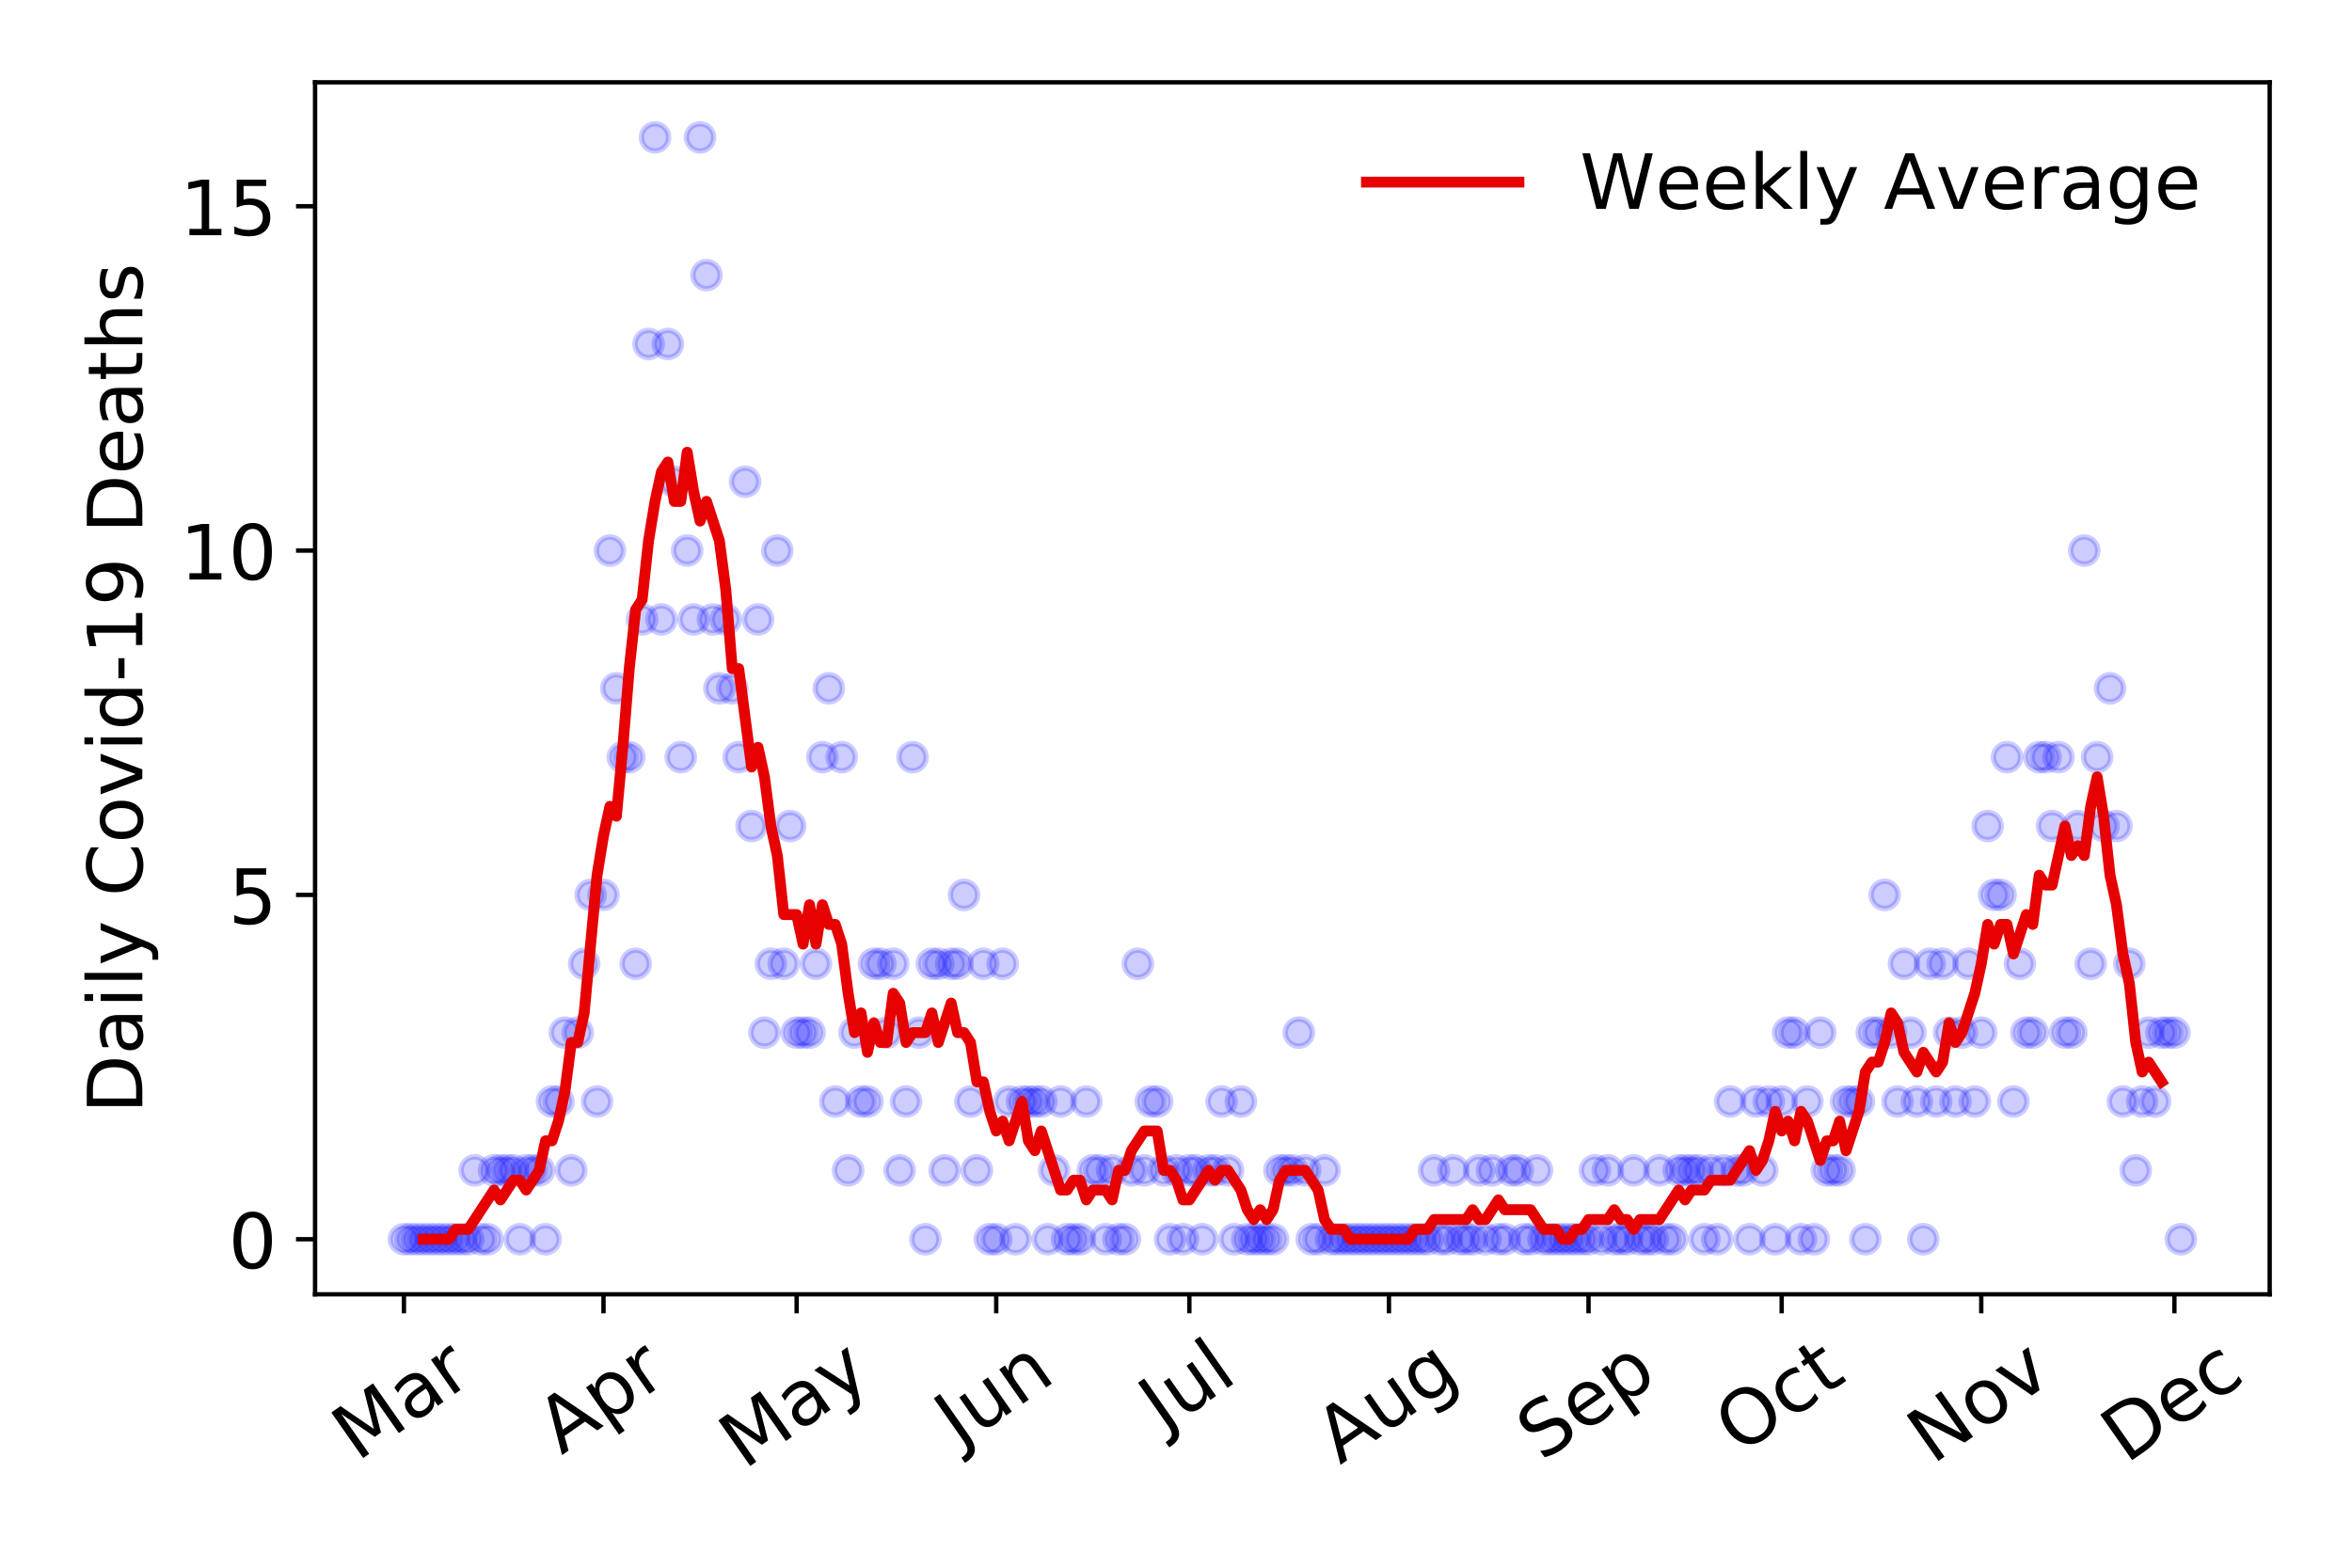 <?xml version="1.0" encoding="utf-8" standalone="no"?>
<!DOCTYPE svg PUBLIC "-//W3C//DTD SVG 1.1//EN"
  "http://www.w3.org/Graphics/SVG/1.1/DTD/svg11.dtd">
<!-- Created with matplotlib (https://matplotlib.org/) -->
<svg height="288pt" version="1.1" viewBox="0 0 432 288" width="432pt" xmlns="http://www.w3.org/2000/svg" xmlns:xlink="http://www.w3.org/1999/xlink">
 <defs>
  <style type="text/css">
*{stroke-linecap:butt;stroke-linejoin:round;}
  </style>
 </defs>
 <g id="figure_1">
  <g id="patch_1">
   <path d="M 0 288 
L 432 288 
L 432 0 
L 0 0 
z
" style="fill:#ffffff;"/>
  </g>
  <g id="axes_1">
   <g id="patch_2">
    <path d="M 57.87 237.778 
L 416.88 237.778 
L 416.88 15.12 
L 57.87 15.12 
z
" style="fill:#ffffff;"/>
   </g>
   <g id="matplotlib.axis_1">
    <g id="xtick_1">
     <g id="line2d_1">
      <defs>
       <path d="M 0 0 
L 0 3.5 
" id="mbe462dace7" style="stroke:#000000;stroke-width:0.8;"/>
      </defs>
      <g>
       <use style="stroke:#000000;stroke-width:0.8;" x="74.189" xlink:href="#mbe462dace7" y="237.778"/>
      </g>
     </g>
     <g id="text_1">
      <!-- Mar -->
      <defs>
       <path d="M 9.812 72.906 
L 24.516 72.906 
L 43.109 23.297 
L 61.812 72.906 
L 76.516 72.906 
L 76.516 0 
L 66.891 0 
L 66.891 64.016 
L 48.094 14.016 
L 38.188 14.016 
L 19.391 64.016 
L 19.391 0 
L 9.812 0 
z
" id="DejaVuSans-77"/>
       <path d="M 34.281 27.484 
Q 23.391 27.484 19.188 25 
Q 14.984 22.516 14.984 16.5 
Q 14.984 11.719 18.141 8.906 
Q 21.297 6.109 26.703 6.109 
Q 34.188 6.109 38.703 11.406 
Q 43.219 16.703 43.219 25.484 
L 43.219 27.484 
z
M 52.203 31.203 
L 52.203 0 
L 43.219 0 
L 43.219 8.297 
Q 40.141 3.328 35.547 0.953 
Q 30.953 -1.422 24.312 -1.422 
Q 15.922 -1.422 10.953 3.297 
Q 6 8.016 6 15.922 
Q 6 25.141 12.172 29.828 
Q 18.359 34.516 30.609 34.516 
L 43.219 34.516 
L 43.219 35.406 
Q 43.219 41.609 39.141 45 
Q 35.062 48.391 27.688 48.391 
Q 23 48.391 18.547 47.266 
Q 14.109 46.141 10.016 43.891 
L 10.016 52.203 
Q 14.938 54.109 19.578 55.047 
Q 24.219 56 28.609 56 
Q 40.484 56 46.344 49.844 
Q 52.203 43.703 52.203 31.203 
z
" id="DejaVuSans-97"/>
       <path d="M 41.109 46.297 
Q 39.594 47.172 37.812 47.578 
Q 36.031 48 33.891 48 
Q 26.266 48 22.188 43.047 
Q 18.109 38.094 18.109 28.812 
L 18.109 0 
L 9.078 0 
L 9.078 54.688 
L 18.109 54.688 
L 18.109 46.188 
Q 20.953 51.172 25.484 53.578 
Q 30.031 56 36.531 56 
Q 37.453 56 38.578 55.875 
Q 39.703 55.766 41.062 55.516 
z
" id="DejaVuSans-114"/>
      </defs>
      <g transform="translate(65.586 268.643)rotate(-35)scale(0.14 -0.14)">
       <use xlink:href="#DejaVuSans-77"/>
       <use x="86.279" xlink:href="#DejaVuSans-97"/>
       <use x="147.559" xlink:href="#DejaVuSans-114"/>
      </g>
     </g>
    </g>
    <g id="xtick_2">
     <g id="line2d_2">
      <g>
       <use style="stroke:#000000;stroke-width:0.8;" x="110.846" xlink:href="#mbe462dace7" y="237.778"/>
      </g>
     </g>
     <g id="text_2">
      <!-- Apr -->
      <defs>
       <path d="M 34.188 63.188 
L 20.797 26.906 
L 47.609 26.906 
z
M 28.609 72.906 
L 39.797 72.906 
L 67.578 0 
L 57.328 0 
L 50.688 18.703 
L 17.828 18.703 
L 11.188 0 
L 0.781 0 
z
" id="DejaVuSans-65"/>
       <path d="M 18.109 8.203 
L 18.109 -20.797 
L 9.078 -20.797 
L 9.078 54.688 
L 18.109 54.688 
L 18.109 46.391 
Q 20.953 51.266 25.266 53.625 
Q 29.594 56 35.594 56 
Q 45.562 56 51.781 48.094 
Q 58.016 40.188 58.016 27.297 
Q 58.016 14.406 51.781 6.484 
Q 45.562 -1.422 35.594 -1.422 
Q 29.594 -1.422 25.266 0.953 
Q 20.953 3.328 18.109 8.203 
z
M 48.688 27.297 
Q 48.688 37.203 44.609 42.844 
Q 40.531 48.484 33.406 48.484 
Q 26.266 48.484 22.188 42.844 
Q 18.109 37.203 18.109 27.297 
Q 18.109 17.391 22.188 11.75 
Q 26.266 6.109 33.406 6.109 
Q 40.531 6.109 44.609 11.75 
Q 48.688 17.391 48.688 27.297 
z
" id="DejaVuSans-112"/>
      </defs>
      <g transform="translate(103.142 267.384)rotate(-35)scale(0.14 -0.14)">
       <use xlink:href="#DejaVuSans-65"/>
       <use x="68.408" xlink:href="#DejaVuSans-112"/>
       <use x="131.885" xlink:href="#DejaVuSans-114"/>
      </g>
     </g>
    </g>
    <g id="xtick_3">
     <g id="line2d_3">
      <g>
       <use style="stroke:#000000;stroke-width:0.8;" x="146.322" xlink:href="#mbe462dace7" y="237.778"/>
      </g>
     </g>
     <g id="text_3">
      <!-- May -->
      <defs>
       <path d="M 32.172 -5.078 
Q 28.375 -14.844 24.75 -17.812 
Q 21.141 -20.797 15.094 -20.797 
L 7.906 -20.797 
L 7.906 -13.281 
L 13.188 -13.281 
Q 16.891 -13.281 18.938 -11.516 
Q 21 -9.766 23.484 -3.219 
L 25.094 0.875 
L 2.984 54.688 
L 12.5 54.688 
L 29.594 11.922 
L 46.688 54.688 
L 56.203 54.688 
z
" id="DejaVuSans-121"/>
      </defs>
      <g transform="translate(136.682 270.094)rotate(-35)scale(0.14 -0.14)">
       <use xlink:href="#DejaVuSans-77"/>
       <use x="86.279" xlink:href="#DejaVuSans-97"/>
       <use x="147.559" xlink:href="#DejaVuSans-121"/>
      </g>
     </g>
    </g>
    <g id="xtick_4">
     <g id="line2d_4">
      <g>
       <use style="stroke:#000000;stroke-width:0.8;" x="182.98" xlink:href="#mbe462dace7" y="237.778"/>
      </g>
     </g>
     <g id="text_4">
      <!-- Jun -->
      <defs>
       <path d="M 9.812 72.906 
L 19.672 72.906 
L 19.672 5.078 
Q 19.672 -8.109 14.672 -14.062 
Q 9.672 -20.016 -1.422 -20.016 
L -5.172 -20.016 
L -5.172 -11.719 
L -2.094 -11.719 
Q 4.438 -11.719 7.125 -8.047 
Q 9.812 -4.391 9.812 5.078 
z
" id="DejaVuSans-74"/>
       <path d="M 8.5 21.578 
L 8.5 54.688 
L 17.484 54.688 
L 17.484 21.922 
Q 17.484 14.156 20.5 10.266 
Q 23.531 6.391 29.594 6.391 
Q 36.859 6.391 41.078 11.031 
Q 45.312 15.672 45.312 23.688 
L 45.312 54.688 
L 54.297 54.688 
L 54.297 0 
L 45.312 0 
L 45.312 8.406 
Q 42.047 3.422 37.719 1 
Q 33.406 -1.422 27.688 -1.422 
Q 18.266 -1.422 13.375 4.438 
Q 8.5 10.297 8.5 21.578 
z
M 31.109 56 
z
" id="DejaVuSans-117"/>
       <path d="M 54.891 33.016 
L 54.891 0 
L 45.906 0 
L 45.906 32.719 
Q 45.906 40.484 42.875 44.328 
Q 39.844 48.188 33.797 48.188 
Q 26.516 48.188 22.312 43.547 
Q 18.109 38.922 18.109 30.906 
L 18.109 0 
L 9.078 0 
L 9.078 54.688 
L 18.109 54.688 
L 18.109 46.188 
Q 21.344 51.125 25.703 53.562 
Q 30.078 56 35.797 56 
Q 45.219 56 50.047 50.172 
Q 54.891 44.344 54.891 33.016 
z
" id="DejaVuSans-110"/>
      </defs>
      <g transform="translate(176.236 266.039)rotate(-35)scale(0.14 -0.14)">
       <use xlink:href="#DejaVuSans-74"/>
       <use x="29.492" xlink:href="#DejaVuSans-117"/>
       <use x="92.871" xlink:href="#DejaVuSans-110"/>
      </g>
     </g>
    </g>
    <g id="xtick_5">
     <g id="line2d_5">
      <g>
       <use style="stroke:#000000;stroke-width:0.8;" x="218.455" xlink:href="#mbe462dace7" y="237.778"/>
      </g>
     </g>
     <g id="text_5">
      <!-- Jul -->
      <defs>
       <path d="M 9.422 75.984 
L 18.406 75.984 
L 18.406 0 
L 9.422 0 
z
" id="DejaVuSans-108"/>
      </defs>
      <g transform="translate(213.752 263.181)rotate(-35)scale(0.14 -0.14)">
       <use xlink:href="#DejaVuSans-74"/>
       <use x="29.492" xlink:href="#DejaVuSans-117"/>
       <use x="92.871" xlink:href="#DejaVuSans-108"/>
      </g>
     </g>
    </g>
    <g id="xtick_6">
     <g id="line2d_6">
      <g>
       <use style="stroke:#000000;stroke-width:0.8;" x="255.113" xlink:href="#mbe462dace7" y="237.778"/>
      </g>
     </g>
     <g id="text_6">
      <!-- Aug -->
      <defs>
       <path d="M 45.406 27.984 
Q 45.406 37.75 41.375 43.109 
Q 37.359 48.484 30.078 48.484 
Q 22.859 48.484 18.828 43.109 
Q 14.797 37.75 14.797 27.984 
Q 14.797 18.266 18.828 12.891 
Q 22.859 7.516 30.078 7.516 
Q 37.359 7.516 41.375 12.891 
Q 45.406 18.266 45.406 27.984 
z
M 54.391 6.781 
Q 54.391 -7.172 48.188 -13.984 
Q 42 -20.797 29.203 -20.797 
Q 24.469 -20.797 20.266 -20.094 
Q 16.062 -19.391 12.109 -17.922 
L 12.109 -9.188 
Q 16.062 -11.328 19.922 -12.344 
Q 23.781 -13.375 27.781 -13.375 
Q 36.625 -13.375 41.016 -8.766 
Q 45.406 -4.156 45.406 5.172 
L 45.406 9.625 
Q 42.625 4.781 38.281 2.391 
Q 33.938 0 27.875 0 
Q 17.828 0 11.672 7.656 
Q 5.516 15.328 5.516 27.984 
Q 5.516 40.672 11.672 48.328 
Q 17.828 56 27.875 56 
Q 33.938 56 38.281 53.609 
Q 42.625 51.219 45.406 46.391 
L 45.406 54.688 
L 54.391 54.688 
z
" id="DejaVuSans-103"/>
      </defs>
      <g transform="translate(246.132 269.172)rotate(-35)scale(0.14 -0.14)">
       <use xlink:href="#DejaVuSans-65"/>
       <use x="68.408" xlink:href="#DejaVuSans-117"/>
       <use x="131.787" xlink:href="#DejaVuSans-103"/>
      </g>
     </g>
    </g>
    <g id="xtick_7">
     <g id="line2d_7">
      <g>
       <use style="stroke:#000000;stroke-width:0.8;" x="291.77" xlink:href="#mbe462dace7" y="237.778"/>
      </g>
     </g>
     <g id="text_7">
      <!-- Sep -->
      <defs>
       <path d="M 53.516 70.516 
L 53.516 60.891 
Q 47.906 63.578 42.922 64.891 
Q 37.938 66.219 33.297 66.219 
Q 25.25 66.219 20.875 63.094 
Q 16.5 59.969 16.5 54.203 
Q 16.5 49.359 19.406 46.891 
Q 22.312 44.438 30.422 42.922 
L 36.375 41.703 
Q 47.406 39.594 52.656 34.297 
Q 57.906 29 57.906 20.125 
Q 57.906 9.516 50.797 4.047 
Q 43.703 -1.422 29.984 -1.422 
Q 24.812 -1.422 18.969 -0.25 
Q 13.141 0.922 6.891 3.219 
L 6.891 13.375 
Q 12.891 10.016 18.656 8.297 
Q 24.422 6.594 29.984 6.594 
Q 38.422 6.594 43.016 9.906 
Q 47.609 13.234 47.609 19.391 
Q 47.609 24.75 44.312 27.781 
Q 41.016 30.812 33.5 32.328 
L 27.484 33.5 
Q 16.453 35.688 11.516 40.375 
Q 6.594 45.062 6.594 53.422 
Q 6.594 63.094 13.406 68.656 
Q 20.219 74.219 32.172 74.219 
Q 37.312 74.219 42.625 73.281 
Q 47.953 72.359 53.516 70.516 
z
" id="DejaVuSans-83"/>
       <path d="M 56.203 29.594 
L 56.203 25.203 
L 14.891 25.203 
Q 15.484 15.922 20.484 11.062 
Q 25.484 6.203 34.422 6.203 
Q 39.594 6.203 44.453 7.469 
Q 49.312 8.734 54.109 11.281 
L 54.109 2.781 
Q 49.266 0.734 44.188 -0.344 
Q 39.109 -1.422 33.891 -1.422 
Q 20.797 -1.422 13.156 6.188 
Q 5.516 13.812 5.516 26.812 
Q 5.516 40.234 12.766 48.109 
Q 20.016 56 32.328 56 
Q 43.359 56 49.781 48.891 
Q 56.203 41.797 56.203 29.594 
z
M 47.219 32.234 
Q 47.125 39.594 43.094 43.984 
Q 39.062 48.391 32.422 48.391 
Q 24.906 48.391 20.391 44.141 
Q 15.875 39.891 15.188 32.172 
z
" id="DejaVuSans-101"/>
      </defs>
      <g transform="translate(283.178 268.629)rotate(-35)scale(0.14 -0.14)">
       <use xlink:href="#DejaVuSans-83"/>
       <use x="63.477" xlink:href="#DejaVuSans-101"/>
       <use x="125" xlink:href="#DejaVuSans-112"/>
      </g>
     </g>
    </g>
    <g id="xtick_8">
     <g id="line2d_8">
      <g>
       <use style="stroke:#000000;stroke-width:0.8;" x="327.246" xlink:href="#mbe462dace7" y="237.778"/>
      </g>
     </g>
     <g id="text_8">
      <!-- Oct -->
      <defs>
       <path d="M 39.406 66.219 
Q 28.656 66.219 22.328 58.203 
Q 16.016 50.203 16.016 36.375 
Q 16.016 22.609 22.328 14.594 
Q 28.656 6.594 39.406 6.594 
Q 50.141 6.594 56.422 14.594 
Q 62.703 22.609 62.703 36.375 
Q 62.703 50.203 56.422 58.203 
Q 50.141 66.219 39.406 66.219 
z
M 39.406 74.219 
Q 54.734 74.219 63.906 63.938 
Q 73.094 53.656 73.094 36.375 
Q 73.094 19.141 63.906 8.859 
Q 54.734 -1.422 39.406 -1.422 
Q 24.031 -1.422 14.812 8.828 
Q 5.609 19.094 5.609 36.375 
Q 5.609 53.656 14.812 63.938 
Q 24.031 74.219 39.406 74.219 
z
" id="DejaVuSans-79"/>
       <path d="M 48.781 52.594 
L 48.781 44.188 
Q 44.969 46.297 41.141 47.344 
Q 37.312 48.391 33.406 48.391 
Q 24.656 48.391 19.812 42.844 
Q 14.984 37.312 14.984 27.297 
Q 14.984 17.281 19.812 11.734 
Q 24.656 6.203 33.406 6.203 
Q 37.312 6.203 41.141 7.25 
Q 44.969 8.297 48.781 10.406 
L 48.781 2.094 
Q 45.016 0.344 40.984 -0.531 
Q 36.969 -1.422 32.422 -1.422 
Q 20.062 -1.422 12.781 6.344 
Q 5.516 14.109 5.516 27.297 
Q 5.516 40.672 12.859 48.328 
Q 20.219 56 33.016 56 
Q 37.156 56 41.109 55.141 
Q 45.062 54.297 48.781 52.594 
z
" id="DejaVuSans-99"/>
       <path d="M 18.312 70.219 
L 18.312 54.688 
L 36.812 54.688 
L 36.812 47.703 
L 18.312 47.703 
L 18.312 18.016 
Q 18.312 11.328 20.141 9.422 
Q 21.969 7.516 27.594 7.516 
L 36.812 7.516 
L 36.812 0 
L 27.594 0 
Q 17.188 0 13.234 3.875 
Q 9.281 7.766 9.281 18.016 
L 9.281 47.703 
L 2.688 47.703 
L 2.688 54.688 
L 9.281 54.688 
L 9.281 70.219 
z
" id="DejaVuSans-116"/>
      </defs>
      <g transform="translate(319.547 267.377)rotate(-35)scale(0.14 -0.14)">
       <use xlink:href="#DejaVuSans-79"/>
       <use x="78.711" xlink:href="#DejaVuSans-99"/>
       <use x="133.691" xlink:href="#DejaVuSans-116"/>
      </g>
     </g>
    </g>
    <g id="xtick_9">
     <g id="line2d_9">
      <g>
       <use style="stroke:#000000;stroke-width:0.8;" x="363.904" xlink:href="#mbe462dace7" y="237.778"/>
      </g>
     </g>
     <g id="text_9">
      <!-- Nov -->
      <defs>
       <path d="M 9.812 72.906 
L 23.094 72.906 
L 55.422 11.922 
L 55.422 72.906 
L 64.984 72.906 
L 64.984 0 
L 51.703 0 
L 19.391 60.984 
L 19.391 0 
L 9.812 0 
z
" id="DejaVuSans-78"/>
       <path d="M 30.609 48.391 
Q 23.391 48.391 19.188 42.75 
Q 14.984 37.109 14.984 27.297 
Q 14.984 17.484 19.156 11.844 
Q 23.344 6.203 30.609 6.203 
Q 37.797 6.203 41.984 11.859 
Q 46.188 17.531 46.188 27.297 
Q 46.188 37.016 41.984 42.703 
Q 37.797 48.391 30.609 48.391 
z
M 30.609 56 
Q 42.328 56 49.016 48.375 
Q 55.719 40.766 55.719 27.297 
Q 55.719 13.875 49.016 6.219 
Q 42.328 -1.422 30.609 -1.422 
Q 18.844 -1.422 12.172 6.219 
Q 5.516 13.875 5.516 27.297 
Q 5.516 40.766 12.172 48.375 
Q 18.844 56 30.609 56 
z
" id="DejaVuSans-111"/>
       <path d="M 2.984 54.688 
L 12.5 54.688 
L 29.594 8.797 
L 46.688 54.688 
L 56.203 54.688 
L 35.688 0 
L 23.484 0 
z
" id="DejaVuSans-118"/>
      </defs>
      <g transform="translate(354.927 269.166)rotate(-35)scale(0.14 -0.14)">
       <use xlink:href="#DejaVuSans-78"/>
       <use x="74.805" xlink:href="#DejaVuSans-111"/>
       <use x="135.986" xlink:href="#DejaVuSans-118"/>
      </g>
     </g>
    </g>
    <g id="xtick_10">
     <g id="line2d_10">
      <g>
       <use style="stroke:#000000;stroke-width:0.8;" x="399.379" xlink:href="#mbe462dace7" y="237.778"/>
      </g>
     </g>
     <g id="text_10">
      <!-- Dec -->
      <defs>
       <path d="M 19.672 64.797 
L 19.672 8.109 
L 31.594 8.109 
Q 46.688 8.109 53.688 14.938 
Q 60.688 21.781 60.688 36.531 
Q 60.688 51.172 53.688 57.984 
Q 46.688 64.797 31.594 64.797 
z
M 9.812 72.906 
L 30.078 72.906 
Q 51.266 72.906 61.172 64.094 
Q 71.094 55.281 71.094 36.531 
Q 71.094 17.672 61.125 8.828 
Q 51.172 0 30.078 0 
L 9.812 0 
z
" id="DejaVuSans-68"/>
      </defs>
      <g transform="translate(390.498 269.032)rotate(-35)scale(0.14 -0.14)">
       <use xlink:href="#DejaVuSans-68"/>
       <use x="77.002" xlink:href="#DejaVuSans-101"/>
       <use x="138.525" xlink:href="#DejaVuSans-99"/>
      </g>
     </g>
    </g>
   </g>
   <g id="matplotlib.axis_2">
    <g id="ytick_1">
     <g id="line2d_11">
      <defs>
       <path d="M 0 0 
L -3.5 0 
" id="m3db6649253" style="stroke:#000000;stroke-width:0.8;"/>
      </defs>
      <g>
       <use style="stroke:#000000;stroke-width:0.8;" x="57.87" xlink:href="#m3db6649253" y="227.657"/>
      </g>
     </g>
     <g id="text_11">
      <!-- 0 -->
      <defs>
       <path d="M 31.781 66.406 
Q 24.172 66.406 20.328 58.906 
Q 16.5 51.422 16.5 36.375 
Q 16.5 21.391 20.328 13.891 
Q 24.172 6.391 31.781 6.391 
Q 39.453 6.391 43.281 13.891 
Q 47.125 21.391 47.125 36.375 
Q 47.125 51.422 43.281 58.906 
Q 39.453 66.406 31.781 66.406 
z
M 31.781 74.219 
Q 44.047 74.219 50.516 64.516 
Q 56.984 54.828 56.984 36.375 
Q 56.984 17.969 50.516 8.266 
Q 44.047 -1.422 31.781 -1.422 
Q 19.531 -1.422 13.062 8.266 
Q 6.594 17.969 6.594 36.375 
Q 6.594 54.828 13.062 64.516 
Q 19.531 74.219 31.781 74.219 
z
" id="DejaVuSans-48"/>
      </defs>
      <g transform="translate(41.962 232.976)scale(0.14 -0.14)">
       <use xlink:href="#DejaVuSans-48"/>
      </g>
     </g>
    </g>
    <g id="ytick_2">
     <g id="line2d_12">
      <g>
       <use style="stroke:#000000;stroke-width:0.8;" x="57.87" xlink:href="#m3db6649253" y="164.402"/>
      </g>
     </g>
     <g id="text_12">
      <!-- 5 -->
      <defs>
       <path d="M 10.797 72.906 
L 49.516 72.906 
L 49.516 64.594 
L 19.828 64.594 
L 19.828 46.734 
Q 21.969 47.469 24.109 47.828 
Q 26.266 48.188 28.422 48.188 
Q 40.625 48.188 47.75 41.5 
Q 54.891 34.812 54.891 23.391 
Q 54.891 11.625 47.562 5.094 
Q 40.234 -1.422 26.906 -1.422 
Q 22.312 -1.422 17.547 -0.641 
Q 12.797 0.141 7.719 1.703 
L 7.719 11.625 
Q 12.109 9.234 16.797 8.062 
Q 21.484 6.891 26.703 6.891 
Q 35.156 6.891 40.078 11.328 
Q 45.016 15.766 45.016 23.391 
Q 45.016 31 40.078 35.438 
Q 35.156 39.891 26.703 39.891 
Q 22.75 39.891 18.812 39.016 
Q 14.891 38.141 10.797 36.281 
z
" id="DejaVuSans-53"/>
      </defs>
      <g transform="translate(41.962 169.721)scale(0.14 -0.14)">
       <use xlink:href="#DejaVuSans-53"/>
      </g>
     </g>
    </g>
    <g id="ytick_3">
     <g id="line2d_13">
      <g>
       <use style="stroke:#000000;stroke-width:0.8;" x="57.87" xlink:href="#m3db6649253" y="101.147"/>
      </g>
     </g>
     <g id="text_13">
      <!-- 10 -->
      <defs>
       <path d="M 12.406 8.297 
L 28.516 8.297 
L 28.516 63.922 
L 10.984 60.406 
L 10.984 69.391 
L 28.422 72.906 
L 38.281 72.906 
L 38.281 8.297 
L 54.391 8.297 
L 54.391 0 
L 12.406 0 
z
" id="DejaVuSans-49"/>
      </defs>
      <g transform="translate(33.055 106.466)scale(0.14 -0.14)">
       <use xlink:href="#DejaVuSans-49"/>
       <use x="63.623" xlink:href="#DejaVuSans-48"/>
      </g>
     </g>
    </g>
    <g id="ytick_4">
     <g id="line2d_14">
      <g>
       <use style="stroke:#000000;stroke-width:0.8;" x="57.87" xlink:href="#m3db6649253" y="37.892"/>
      </g>
     </g>
     <g id="text_14">
      <!-- 15 -->
      <g transform="translate(33.055 43.211)scale(0.14 -0.14)">
       <use xlink:href="#DejaVuSans-49"/>
       <use x="63.623" xlink:href="#DejaVuSans-53"/>
      </g>
     </g>
    </g>
    <g id="text_15">
     <!-- Daily Covid-19 Deaths -->
     <defs>
      <path d="M 9.422 54.688 
L 18.406 54.688 
L 18.406 0 
L 9.422 0 
z
M 9.422 75.984 
L 18.406 75.984 
L 18.406 64.594 
L 9.422 64.594 
z
" id="DejaVuSans-105"/>
      <path id="DejaVuSans-32"/>
      <path d="M 64.406 67.281 
L 64.406 56.891 
Q 59.422 61.531 53.781 63.812 
Q 48.141 66.109 41.797 66.109 
Q 29.297 66.109 22.656 58.469 
Q 16.016 50.828 16.016 36.375 
Q 16.016 21.969 22.656 14.328 
Q 29.297 6.688 41.797 6.688 
Q 48.141 6.688 53.781 8.984 
Q 59.422 11.281 64.406 15.922 
L 64.406 5.609 
Q 59.234 2.094 53.438 0.328 
Q 47.656 -1.422 41.219 -1.422 
Q 24.656 -1.422 15.125 8.703 
Q 5.609 18.844 5.609 36.375 
Q 5.609 53.953 15.125 64.078 
Q 24.656 74.219 41.219 74.219 
Q 47.75 74.219 53.531 72.484 
Q 59.328 70.75 64.406 67.281 
z
" id="DejaVuSans-67"/>
      <path d="M 45.406 46.391 
L 45.406 75.984 
L 54.391 75.984 
L 54.391 0 
L 45.406 0 
L 45.406 8.203 
Q 42.578 3.328 38.25 0.953 
Q 33.938 -1.422 27.875 -1.422 
Q 17.969 -1.422 11.734 6.484 
Q 5.516 14.406 5.516 27.297 
Q 5.516 40.188 11.734 48.094 
Q 17.969 56 27.875 56 
Q 33.938 56 38.25 53.625 
Q 42.578 51.266 45.406 46.391 
z
M 14.797 27.297 
Q 14.797 17.391 18.875 11.75 
Q 22.953 6.109 30.078 6.109 
Q 37.203 6.109 41.297 11.75 
Q 45.406 17.391 45.406 27.297 
Q 45.406 37.203 41.297 42.844 
Q 37.203 48.484 30.078 48.484 
Q 22.953 48.484 18.875 42.844 
Q 14.797 37.203 14.797 27.297 
z
" id="DejaVuSans-100"/>
      <path d="M 4.891 31.391 
L 31.203 31.391 
L 31.203 23.391 
L 4.891 23.391 
z
" id="DejaVuSans-45"/>
      <path d="M 10.984 1.516 
L 10.984 10.5 
Q 14.703 8.734 18.5 7.812 
Q 22.312 6.891 25.984 6.891 
Q 35.75 6.891 40.891 13.453 
Q 46.047 20.016 46.781 33.406 
Q 43.953 29.203 39.594 26.953 
Q 35.25 24.703 29.984 24.703 
Q 19.047 24.703 12.672 31.312 
Q 6.297 37.938 6.297 49.422 
Q 6.297 60.641 12.938 67.422 
Q 19.578 74.219 30.609 74.219 
Q 43.266 74.219 49.922 64.516 
Q 56.594 54.828 56.594 36.375 
Q 56.594 19.141 48.406 8.859 
Q 40.234 -1.422 26.422 -1.422 
Q 22.703 -1.422 18.891 -0.688 
Q 15.094 0.047 10.984 1.516 
z
M 30.609 32.422 
Q 37.25 32.422 41.125 36.953 
Q 45.016 41.5 45.016 49.422 
Q 45.016 57.281 41.125 61.844 
Q 37.25 66.406 30.609 66.406 
Q 23.969 66.406 20.094 61.844 
Q 16.219 57.281 16.219 49.422 
Q 16.219 41.5 20.094 36.953 
Q 23.969 32.422 30.609 32.422 
z
" id="DejaVuSans-57"/>
      <path d="M 54.891 33.016 
L 54.891 0 
L 45.906 0 
L 45.906 32.719 
Q 45.906 40.484 42.875 44.328 
Q 39.844 48.188 33.797 48.188 
Q 26.516 48.188 22.312 43.547 
Q 18.109 38.922 18.109 30.906 
L 18.109 0 
L 9.078 0 
L 9.078 75.984 
L 18.109 75.984 
L 18.109 46.188 
Q 21.344 51.125 25.703 53.562 
Q 30.078 56 35.797 56 
Q 45.219 56 50.047 50.172 
Q 54.891 44.344 54.891 33.016 
z
" id="DejaVuSans-104"/>
      <path d="M 44.281 53.078 
L 44.281 44.578 
Q 40.484 46.531 36.375 47.5 
Q 32.281 48.484 27.875 48.484 
Q 21.188 48.484 17.844 46.438 
Q 14.5 44.391 14.5 40.281 
Q 14.5 37.156 16.891 35.375 
Q 19.281 33.594 26.516 31.984 
L 29.594 31.297 
Q 39.156 29.25 43.188 25.516 
Q 47.219 21.781 47.219 15.094 
Q 47.219 7.469 41.188 3.016 
Q 35.156 -1.422 24.609 -1.422 
Q 20.219 -1.422 15.453 -0.562 
Q 10.688 0.297 5.422 2 
L 5.422 11.281 
Q 10.406 8.688 15.234 7.391 
Q 20.062 6.109 24.812 6.109 
Q 31.156 6.109 34.562 8.281 
Q 37.984 10.453 37.984 14.406 
Q 37.984 18.062 35.516 20.016 
Q 33.062 21.969 24.703 23.781 
L 21.578 24.516 
Q 13.234 26.266 9.516 29.906 
Q 5.812 33.547 5.812 39.891 
Q 5.812 47.609 11.281 51.797 
Q 16.75 56 26.812 56 
Q 31.781 56 36.172 55.266 
Q 40.578 54.547 44.281 53.078 
z
" id="DejaVuSans-115"/>
     </defs>
     <g transform="translate(26.143 204.56)rotate(-90)scale(0.14 -0.14)">
      <use xlink:href="#DejaVuSans-68"/>
      <use x="77.002" xlink:href="#DejaVuSans-97"/>
      <use x="138.281" xlink:href="#DejaVuSans-105"/>
      <use x="166.064" xlink:href="#DejaVuSans-108"/>
      <use x="193.848" xlink:href="#DejaVuSans-121"/>
      <use x="253.027" xlink:href="#DejaVuSans-32"/>
      <use x="284.814" xlink:href="#DejaVuSans-67"/>
      <use x="354.639" xlink:href="#DejaVuSans-111"/>
      <use x="415.82" xlink:href="#DejaVuSans-118"/>
      <use x="475" xlink:href="#DejaVuSans-105"/>
      <use x="502.783" xlink:href="#DejaVuSans-100"/>
      <use x="566.26" xlink:href="#DejaVuSans-45"/>
      <use x="602.344" xlink:href="#DejaVuSans-49"/>
      <use x="665.967" xlink:href="#DejaVuSans-57"/>
      <use x="729.59" xlink:href="#DejaVuSans-32"/>
      <use x="761.377" xlink:href="#DejaVuSans-68"/>
      <use x="838.379" xlink:href="#DejaVuSans-101"/>
      <use x="899.902" xlink:href="#DejaVuSans-97"/>
      <use x="961.182" xlink:href="#DejaVuSans-116"/>
      <use x="1000.391" xlink:href="#DejaVuSans-104"/>
      <use x="1063.77" xlink:href="#DejaVuSans-115"/>
     </g>
    </g>
   </g>
   <g id="line2d_15">
    <defs>
     <path d="M 0 2.5 
C 0.663 2.5 1.299 2.237 1.768 1.768 
C 2.237 1.299 2.5 0.663 2.5 0 
C 2.5 -0.663 2.237 -1.299 1.768 -1.768 
C 1.299 -2.237 0.663 -2.5 0 -2.5 
C -0.663 -2.5 -1.299 -2.237 -1.768 -1.768 
C -2.237 -1.299 -2.5 -0.663 -2.5 0 
C -2.5 0.663 -2.237 1.299 -1.768 1.768 
C -1.299 2.237 -0.663 2.5 0 2.5 
z
" id="m755738143b" style="stroke:#0000ff;stroke-opacity:0.2;"/>
    </defs>
    <g clip-path="url(#p3e1a973232)">
     <use style="fill:#0000ff;fill-opacity:0.2;stroke:#0000ff;stroke-opacity:0.2;" x="74.189" xlink:href="#m755738143b" y="227.657"/>
     <use style="fill:#0000ff;fill-opacity:0.2;stroke:#0000ff;stroke-opacity:0.2;" x="75.371" xlink:href="#m755738143b" y="227.657"/>
     <use style="fill:#0000ff;fill-opacity:0.2;stroke:#0000ff;stroke-opacity:0.2;" x="76.554" xlink:href="#m755738143b" y="227.657"/>
     <use style="fill:#0000ff;fill-opacity:0.2;stroke:#0000ff;stroke-opacity:0.2;" x="77.736" xlink:href="#m755738143b" y="227.657"/>
     <use style="fill:#0000ff;fill-opacity:0.2;stroke:#0000ff;stroke-opacity:0.2;" x="78.919" xlink:href="#m755738143b" y="227.657"/>
     <use style="fill:#0000ff;fill-opacity:0.2;stroke:#0000ff;stroke-opacity:0.2;" x="80.101" xlink:href="#m755738143b" y="227.657"/>
     <use style="fill:#0000ff;fill-opacity:0.2;stroke:#0000ff;stroke-opacity:0.2;" x="81.284" xlink:href="#m755738143b" y="227.657"/>
     <use style="fill:#0000ff;fill-opacity:0.2;stroke:#0000ff;stroke-opacity:0.2;" x="82.466" xlink:href="#m755738143b" y="227.657"/>
     <use style="fill:#0000ff;fill-opacity:0.2;stroke:#0000ff;stroke-opacity:0.2;" x="83.649" xlink:href="#m755738143b" y="227.657"/>
     <use style="fill:#0000ff;fill-opacity:0.2;stroke:#0000ff;stroke-opacity:0.2;" x="84.831" xlink:href="#m755738143b" y="227.657"/>
     <use style="fill:#0000ff;fill-opacity:0.2;stroke:#0000ff;stroke-opacity:0.2;" x="86.014" xlink:href="#m755738143b" y="227.657"/>
     <use style="fill:#0000ff;fill-opacity:0.2;stroke:#0000ff;stroke-opacity:0.2;" x="87.196" xlink:href="#m755738143b" y="215.006"/>
     <use style="fill:#0000ff;fill-opacity:0.2;stroke:#0000ff;stroke-opacity:0.2;" x="88.379" xlink:href="#m755738143b" y="227.657"/>
     <use style="fill:#0000ff;fill-opacity:0.2;stroke:#0000ff;stroke-opacity:0.2;" x="89.561" xlink:href="#m755738143b" y="227.657"/>
     <use style="fill:#0000ff;fill-opacity:0.2;stroke:#0000ff;stroke-opacity:0.2;" x="90.744" xlink:href="#m755738143b" y="215.006"/>
     <use style="fill:#0000ff;fill-opacity:0.2;stroke:#0000ff;stroke-opacity:0.2;" x="91.926" xlink:href="#m755738143b" y="215.006"/>
     <use style="fill:#0000ff;fill-opacity:0.2;stroke:#0000ff;stroke-opacity:0.2;" x="93.109" xlink:href="#m755738143b" y="215.006"/>
     <use style="fill:#0000ff;fill-opacity:0.2;stroke:#0000ff;stroke-opacity:0.2;" x="94.291" xlink:href="#m755738143b" y="215.006"/>
     <use style="fill:#0000ff;fill-opacity:0.2;stroke:#0000ff;stroke-opacity:0.2;" x="95.474" xlink:href="#m755738143b" y="227.657"/>
     <use style="fill:#0000ff;fill-opacity:0.2;stroke:#0000ff;stroke-opacity:0.2;" x="96.656" xlink:href="#m755738143b" y="215.006"/>
     <use style="fill:#0000ff;fill-opacity:0.2;stroke:#0000ff;stroke-opacity:0.2;" x="97.839" xlink:href="#m755738143b" y="215.006"/>
     <use style="fill:#0000ff;fill-opacity:0.2;stroke:#0000ff;stroke-opacity:0.2;" x="99.021" xlink:href="#m755738143b" y="215.006"/>
     <use style="fill:#0000ff;fill-opacity:0.2;stroke:#0000ff;stroke-opacity:0.2;" x="100.204" xlink:href="#m755738143b" y="227.657"/>
     <use style="fill:#0000ff;fill-opacity:0.2;stroke:#0000ff;stroke-opacity:0.2;" x="101.386" xlink:href="#m755738143b" y="202.355"/>
     <use style="fill:#0000ff;fill-opacity:0.2;stroke:#0000ff;stroke-opacity:0.2;" x="102.569" xlink:href="#m755738143b" y="202.355"/>
     <use style="fill:#0000ff;fill-opacity:0.2;stroke:#0000ff;stroke-opacity:0.2;" x="103.751" xlink:href="#m755738143b" y="189.704"/>
     <use style="fill:#0000ff;fill-opacity:0.2;stroke:#0000ff;stroke-opacity:0.2;" x="104.934" xlink:href="#m755738143b" y="215.006"/>
     <use style="fill:#0000ff;fill-opacity:0.2;stroke:#0000ff;stroke-opacity:0.2;" x="106.116" xlink:href="#m755738143b" y="189.704"/>
     <use style="fill:#0000ff;fill-opacity:0.2;stroke:#0000ff;stroke-opacity:0.2;" x="107.299" xlink:href="#m755738143b" y="177.053"/>
     <use style="fill:#0000ff;fill-opacity:0.2;stroke:#0000ff;stroke-opacity:0.2;" x="108.481" xlink:href="#m755738143b" y="164.402"/>
     <use style="fill:#0000ff;fill-opacity:0.2;stroke:#0000ff;stroke-opacity:0.2;" x="109.664" xlink:href="#m755738143b" y="202.355"/>
     <use style="fill:#0000ff;fill-opacity:0.2;stroke:#0000ff;stroke-opacity:0.2;" x="110.846" xlink:href="#m755738143b" y="164.402"/>
     <use style="fill:#0000ff;fill-opacity:0.2;stroke:#0000ff;stroke-opacity:0.2;" x="112.029" xlink:href="#m755738143b" y="101.147"/>
     <use style="fill:#0000ff;fill-opacity:0.2;stroke:#0000ff;stroke-opacity:0.2;" x="113.211" xlink:href="#m755738143b" y="126.449"/>
     <use style="fill:#0000ff;fill-opacity:0.2;stroke:#0000ff;stroke-opacity:0.2;" x="114.394" xlink:href="#m755738143b" y="139.1"/>
     <use style="fill:#0000ff;fill-opacity:0.2;stroke:#0000ff;stroke-opacity:0.2;" x="115.576" xlink:href="#m755738143b" y="139.1"/>
     <use style="fill:#0000ff;fill-opacity:0.2;stroke:#0000ff;stroke-opacity:0.2;" x="116.759" xlink:href="#m755738143b" y="177.053"/>
     <use style="fill:#0000ff;fill-opacity:0.2;stroke:#0000ff;stroke-opacity:0.2;" x="117.942" xlink:href="#m755738143b" y="113.798"/>
     <use style="fill:#0000ff;fill-opacity:0.2;stroke:#0000ff;stroke-opacity:0.2;" x="119.124" xlink:href="#m755738143b" y="63.194"/>
     <use style="fill:#0000ff;fill-opacity:0.2;stroke:#0000ff;stroke-opacity:0.2;" x="120.307" xlink:href="#m755738143b" y="25.241"/>
     <use style="fill:#0000ff;fill-opacity:0.2;stroke:#0000ff;stroke-opacity:0.2;" x="121.489" xlink:href="#m755738143b" y="113.798"/>
     <use style="fill:#0000ff;fill-opacity:0.2;stroke:#0000ff;stroke-opacity:0.2;" x="122.672" xlink:href="#m755738143b" y="63.194"/>
     <use style="fill:#0000ff;fill-opacity:0.2;stroke:#0000ff;stroke-opacity:0.2;" x="123.854" xlink:href="#m755738143b" y="88.496"/>
     <use style="fill:#0000ff;fill-opacity:0.2;stroke:#0000ff;stroke-opacity:0.2;" x="125.037" xlink:href="#m755738143b" y="139.1"/>
     <use style="fill:#0000ff;fill-opacity:0.2;stroke:#0000ff;stroke-opacity:0.2;" x="126.219" xlink:href="#m755738143b" y="101.147"/>
     <use style="fill:#0000ff;fill-opacity:0.2;stroke:#0000ff;stroke-opacity:0.2;" x="127.402" xlink:href="#m755738143b" y="113.798"/>
     <use style="fill:#0000ff;fill-opacity:0.2;stroke:#0000ff;stroke-opacity:0.2;" x="128.584" xlink:href="#m755738143b" y="25.241"/>
     <use style="fill:#0000ff;fill-opacity:0.2;stroke:#0000ff;stroke-opacity:0.2;" x="129.767" xlink:href="#m755738143b" y="50.543"/>
     <use style="fill:#0000ff;fill-opacity:0.2;stroke:#0000ff;stroke-opacity:0.2;" x="130.949" xlink:href="#m755738143b" y="113.798"/>
     <use style="fill:#0000ff;fill-opacity:0.2;stroke:#0000ff;stroke-opacity:0.2;" x="132.132" xlink:href="#m755738143b" y="126.449"/>
     <use style="fill:#0000ff;fill-opacity:0.2;stroke:#0000ff;stroke-opacity:0.2;" x="133.314" xlink:href="#m755738143b" y="113.798"/>
     <use style="fill:#0000ff;fill-opacity:0.2;stroke:#0000ff;stroke-opacity:0.2;" x="134.497" xlink:href="#m755738143b" y="126.449"/>
     <use style="fill:#0000ff;fill-opacity:0.2;stroke:#0000ff;stroke-opacity:0.2;" x="135.679" xlink:href="#m755738143b" y="139.1"/>
     <use style="fill:#0000ff;fill-opacity:0.2;stroke:#0000ff;stroke-opacity:0.2;" x="136.862" xlink:href="#m755738143b" y="88.496"/>
     <use style="fill:#0000ff;fill-opacity:0.2;stroke:#0000ff;stroke-opacity:0.2;" x="138.044" xlink:href="#m755738143b" y="151.751"/>
     <use style="fill:#0000ff;fill-opacity:0.2;stroke:#0000ff;stroke-opacity:0.2;" x="139.227" xlink:href="#m755738143b" y="113.798"/>
     <use style="fill:#0000ff;fill-opacity:0.2;stroke:#0000ff;stroke-opacity:0.2;" x="140.409" xlink:href="#m755738143b" y="189.704"/>
     <use style="fill:#0000ff;fill-opacity:0.2;stroke:#0000ff;stroke-opacity:0.2;" x="141.592" xlink:href="#m755738143b" y="177.053"/>
     <use style="fill:#0000ff;fill-opacity:0.2;stroke:#0000ff;stroke-opacity:0.2;" x="142.774" xlink:href="#m755738143b" y="101.147"/>
     <use style="fill:#0000ff;fill-opacity:0.2;stroke:#0000ff;stroke-opacity:0.2;" x="143.957" xlink:href="#m755738143b" y="177.053"/>
     <use style="fill:#0000ff;fill-opacity:0.2;stroke:#0000ff;stroke-opacity:0.2;" x="145.139" xlink:href="#m755738143b" y="151.751"/>
     <use style="fill:#0000ff;fill-opacity:0.2;stroke:#0000ff;stroke-opacity:0.2;" x="146.322" xlink:href="#m755738143b" y="189.704"/>
     <use style="fill:#0000ff;fill-opacity:0.2;stroke:#0000ff;stroke-opacity:0.2;" x="147.504" xlink:href="#m755738143b" y="189.704"/>
     <use style="fill:#0000ff;fill-opacity:0.2;stroke:#0000ff;stroke-opacity:0.2;" x="148.687" xlink:href="#m755738143b" y="189.704"/>
     <use style="fill:#0000ff;fill-opacity:0.2;stroke:#0000ff;stroke-opacity:0.2;" x="149.869" xlink:href="#m755738143b" y="177.053"/>
     <use style="fill:#0000ff;fill-opacity:0.2;stroke:#0000ff;stroke-opacity:0.2;" x="151.052" xlink:href="#m755738143b" y="139.1"/>
     <use style="fill:#0000ff;fill-opacity:0.2;stroke:#0000ff;stroke-opacity:0.2;" x="152.234" xlink:href="#m755738143b" y="126.449"/>
     <use style="fill:#0000ff;fill-opacity:0.2;stroke:#0000ff;stroke-opacity:0.2;" x="153.417" xlink:href="#m755738143b" y="202.355"/>
     <use style="fill:#0000ff;fill-opacity:0.2;stroke:#0000ff;stroke-opacity:0.2;" x="154.599" xlink:href="#m755738143b" y="139.1"/>
     <use style="fill:#0000ff;fill-opacity:0.2;stroke:#0000ff;stroke-opacity:0.2;" x="155.782" xlink:href="#m755738143b" y="215.006"/>
     <use style="fill:#0000ff;fill-opacity:0.2;stroke:#0000ff;stroke-opacity:0.2;" x="156.964" xlink:href="#m755738143b" y="189.704"/>
     <use style="fill:#0000ff;fill-opacity:0.2;stroke:#0000ff;stroke-opacity:0.2;" x="158.147" xlink:href="#m755738143b" y="202.355"/>
     <use style="fill:#0000ff;fill-opacity:0.2;stroke:#0000ff;stroke-opacity:0.2;" x="159.329" xlink:href="#m755738143b" y="202.355"/>
     <use style="fill:#0000ff;fill-opacity:0.2;stroke:#0000ff;stroke-opacity:0.2;" x="160.512" xlink:href="#m755738143b" y="177.053"/>
     <use style="fill:#0000ff;fill-opacity:0.2;stroke:#0000ff;stroke-opacity:0.2;" x="161.694" xlink:href="#m755738143b" y="177.053"/>
     <use style="fill:#0000ff;fill-opacity:0.2;stroke:#0000ff;stroke-opacity:0.2;" x="162.877" xlink:href="#m755738143b" y="189.704"/>
     <use style="fill:#0000ff;fill-opacity:0.2;stroke:#0000ff;stroke-opacity:0.2;" x="164.059" xlink:href="#m755738143b" y="177.053"/>
     <use style="fill:#0000ff;fill-opacity:0.2;stroke:#0000ff;stroke-opacity:0.2;" x="165.242" xlink:href="#m755738143b" y="215.006"/>
     <use style="fill:#0000ff;fill-opacity:0.2;stroke:#0000ff;stroke-opacity:0.2;" x="166.424" xlink:href="#m755738143b" y="202.355"/>
     <use style="fill:#0000ff;fill-opacity:0.2;stroke:#0000ff;stroke-opacity:0.2;" x="167.607" xlink:href="#m755738143b" y="139.1"/>
     <use style="fill:#0000ff;fill-opacity:0.2;stroke:#0000ff;stroke-opacity:0.2;" x="168.789" xlink:href="#m755738143b" y="189.704"/>
     <use style="fill:#0000ff;fill-opacity:0.2;stroke:#0000ff;stroke-opacity:0.2;" x="169.972" xlink:href="#m755738143b" y="227.657"/>
     <use style="fill:#0000ff;fill-opacity:0.2;stroke:#0000ff;stroke-opacity:0.2;" x="171.154" xlink:href="#m755738143b" y="177.053"/>
     <use style="fill:#0000ff;fill-opacity:0.2;stroke:#0000ff;stroke-opacity:0.2;" x="172.337" xlink:href="#m755738143b" y="177.053"/>
     <use style="fill:#0000ff;fill-opacity:0.2;stroke:#0000ff;stroke-opacity:0.2;" x="173.519" xlink:href="#m755738143b" y="215.006"/>
     <use style="fill:#0000ff;fill-opacity:0.2;stroke:#0000ff;stroke-opacity:0.2;" x="174.702" xlink:href="#m755738143b" y="177.053"/>
     <use style="fill:#0000ff;fill-opacity:0.2;stroke:#0000ff;stroke-opacity:0.2;" x="175.884" xlink:href="#m755738143b" y="177.053"/>
     <use style="fill:#0000ff;fill-opacity:0.2;stroke:#0000ff;stroke-opacity:0.2;" x="177.067" xlink:href="#m755738143b" y="164.402"/>
     <use style="fill:#0000ff;fill-opacity:0.2;stroke:#0000ff;stroke-opacity:0.2;" x="178.25" xlink:href="#m755738143b" y="202.355"/>
     <use style="fill:#0000ff;fill-opacity:0.2;stroke:#0000ff;stroke-opacity:0.2;" x="179.432" xlink:href="#m755738143b" y="215.006"/>
     <use style="fill:#0000ff;fill-opacity:0.2;stroke:#0000ff;stroke-opacity:0.2;" x="180.615" xlink:href="#m755738143b" y="177.053"/>
     <use style="fill:#0000ff;fill-opacity:0.2;stroke:#0000ff;stroke-opacity:0.2;" x="181.797" xlink:href="#m755738143b" y="227.657"/>
     <use style="fill:#0000ff;fill-opacity:0.2;stroke:#0000ff;stroke-opacity:0.2;" x="182.98" xlink:href="#m755738143b" y="227.657"/>
     <use style="fill:#0000ff;fill-opacity:0.2;stroke:#0000ff;stroke-opacity:0.2;" x="184.162" xlink:href="#m755738143b" y="177.053"/>
     <use style="fill:#0000ff;fill-opacity:0.2;stroke:#0000ff;stroke-opacity:0.2;" x="185.345" xlink:href="#m755738143b" y="202.355"/>
     <use style="fill:#0000ff;fill-opacity:0.2;stroke:#0000ff;stroke-opacity:0.2;" x="186.527" xlink:href="#m755738143b" y="227.657"/>
     <use style="fill:#0000ff;fill-opacity:0.2;stroke:#0000ff;stroke-opacity:0.2;" x="187.71" xlink:href="#m755738143b" y="202.355"/>
     <use style="fill:#0000ff;fill-opacity:0.2;stroke:#0000ff;stroke-opacity:0.2;" x="188.892" xlink:href="#m755738143b" y="202.355"/>
     <use style="fill:#0000ff;fill-opacity:0.2;stroke:#0000ff;stroke-opacity:0.2;" x="190.075" xlink:href="#m755738143b" y="202.355"/>
     <use style="fill:#0000ff;fill-opacity:0.2;stroke:#0000ff;stroke-opacity:0.2;" x="191.257" xlink:href="#m755738143b" y="202.355"/>
     <use style="fill:#0000ff;fill-opacity:0.2;stroke:#0000ff;stroke-opacity:0.2;" x="192.44" xlink:href="#m755738143b" y="227.657"/>
     <use style="fill:#0000ff;fill-opacity:0.2;stroke:#0000ff;stroke-opacity:0.2;" x="193.622" xlink:href="#m755738143b" y="215.006"/>
     <use style="fill:#0000ff;fill-opacity:0.2;stroke:#0000ff;stroke-opacity:0.2;" x="194.805" xlink:href="#m755738143b" y="202.355"/>
     <use style="fill:#0000ff;fill-opacity:0.2;stroke:#0000ff;stroke-opacity:0.2;" x="195.987" xlink:href="#m755738143b" y="227.657"/>
     <use style="fill:#0000ff;fill-opacity:0.2;stroke:#0000ff;stroke-opacity:0.2;" x="197.17" xlink:href="#m755738143b" y="227.657"/>
     <use style="fill:#0000ff;fill-opacity:0.2;stroke:#0000ff;stroke-opacity:0.2;" x="198.352" xlink:href="#m755738143b" y="227.657"/>
     <use style="fill:#0000ff;fill-opacity:0.2;stroke:#0000ff;stroke-opacity:0.2;" x="199.535" xlink:href="#m755738143b" y="202.355"/>
     <use style="fill:#0000ff;fill-opacity:0.2;stroke:#0000ff;stroke-opacity:0.2;" x="200.717" xlink:href="#m755738143b" y="215.006"/>
     <use style="fill:#0000ff;fill-opacity:0.2;stroke:#0000ff;stroke-opacity:0.2;" x="201.9" xlink:href="#m755738143b" y="215.006"/>
     <use style="fill:#0000ff;fill-opacity:0.2;stroke:#0000ff;stroke-opacity:0.2;" x="203.082" xlink:href="#m755738143b" y="227.657"/>
     <use style="fill:#0000ff;fill-opacity:0.2;stroke:#0000ff;stroke-opacity:0.2;" x="204.265" xlink:href="#m755738143b" y="215.006"/>
     <use style="fill:#0000ff;fill-opacity:0.2;stroke:#0000ff;stroke-opacity:0.2;" x="205.447" xlink:href="#m755738143b" y="227.657"/>
     <use style="fill:#0000ff;fill-opacity:0.2;stroke:#0000ff;stroke-opacity:0.2;" x="206.63" xlink:href="#m755738143b" y="227.657"/>
     <use style="fill:#0000ff;fill-opacity:0.2;stroke:#0000ff;stroke-opacity:0.2;" x="207.812" xlink:href="#m755738143b" y="215.006"/>
     <use style="fill:#0000ff;fill-opacity:0.2;stroke:#0000ff;stroke-opacity:0.2;" x="208.995" xlink:href="#m755738143b" y="177.053"/>
     <use style="fill:#0000ff;fill-opacity:0.2;stroke:#0000ff;stroke-opacity:0.2;" x="210.177" xlink:href="#m755738143b" y="215.006"/>
     <use style="fill:#0000ff;fill-opacity:0.2;stroke:#0000ff;stroke-opacity:0.2;" x="211.36" xlink:href="#m755738143b" y="202.355"/>
     <use style="fill:#0000ff;fill-opacity:0.2;stroke:#0000ff;stroke-opacity:0.2;" x="212.542" xlink:href="#m755738143b" y="202.355"/>
     <use style="fill:#0000ff;fill-opacity:0.2;stroke:#0000ff;stroke-opacity:0.2;" x="213.725" xlink:href="#m755738143b" y="215.006"/>
     <use style="fill:#0000ff;fill-opacity:0.2;stroke:#0000ff;stroke-opacity:0.2;" x="214.907" xlink:href="#m755738143b" y="227.657"/>
     <use style="fill:#0000ff;fill-opacity:0.2;stroke:#0000ff;stroke-opacity:0.2;" x="216.09" xlink:href="#m755738143b" y="215.006"/>
     <use style="fill:#0000ff;fill-opacity:0.2;stroke:#0000ff;stroke-opacity:0.2;" x="217.272" xlink:href="#m755738143b" y="227.657"/>
     <use style="fill:#0000ff;fill-opacity:0.2;stroke:#0000ff;stroke-opacity:0.2;" x="218.455" xlink:href="#m755738143b" y="215.006"/>
     <use style="fill:#0000ff;fill-opacity:0.2;stroke:#0000ff;stroke-opacity:0.2;" x="219.637" xlink:href="#m755738143b" y="215.006"/>
     <use style="fill:#0000ff;fill-opacity:0.2;stroke:#0000ff;stroke-opacity:0.2;" x="220.82" xlink:href="#m755738143b" y="227.657"/>
     <use style="fill:#0000ff;fill-opacity:0.2;stroke:#0000ff;stroke-opacity:0.2;" x="222.002" xlink:href="#m755738143b" y="215.006"/>
     <use style="fill:#0000ff;fill-opacity:0.2;stroke:#0000ff;stroke-opacity:0.2;" x="223.185" xlink:href="#m755738143b" y="215.006"/>
     <use style="fill:#0000ff;fill-opacity:0.2;stroke:#0000ff;stroke-opacity:0.2;" x="224.367" xlink:href="#m755738143b" y="202.355"/>
     <use style="fill:#0000ff;fill-opacity:0.2;stroke:#0000ff;stroke-opacity:0.2;" x="225.55" xlink:href="#m755738143b" y="215.006"/>
     <use style="fill:#0000ff;fill-opacity:0.2;stroke:#0000ff;stroke-opacity:0.2;" x="226.732" xlink:href="#m755738143b" y="227.657"/>
     <use style="fill:#0000ff;fill-opacity:0.2;stroke:#0000ff;stroke-opacity:0.2;" x="227.915" xlink:href="#m755738143b" y="202.355"/>
     <use style="fill:#0000ff;fill-opacity:0.2;stroke:#0000ff;stroke-opacity:0.2;" x="229.097" xlink:href="#m755738143b" y="227.657"/>
     <use style="fill:#0000ff;fill-opacity:0.2;stroke:#0000ff;stroke-opacity:0.2;" x="230.28" xlink:href="#m755738143b" y="227.657"/>
     <use style="fill:#0000ff;fill-opacity:0.2;stroke:#0000ff;stroke-opacity:0.2;" x="231.462" xlink:href="#m755738143b" y="227.657"/>
     <use style="fill:#0000ff;fill-opacity:0.2;stroke:#0000ff;stroke-opacity:0.2;" x="232.645" xlink:href="#m755738143b" y="227.657"/>
     <use style="fill:#0000ff;fill-opacity:0.2;stroke:#0000ff;stroke-opacity:0.2;" x="233.827" xlink:href="#m755738143b" y="227.657"/>
     <use style="fill:#0000ff;fill-opacity:0.2;stroke:#0000ff;stroke-opacity:0.2;" x="235.01" xlink:href="#m755738143b" y="215.006"/>
     <use style="fill:#0000ff;fill-opacity:0.2;stroke:#0000ff;stroke-opacity:0.2;" x="236.192" xlink:href="#m755738143b" y="215.006"/>
     <use style="fill:#0000ff;fill-opacity:0.2;stroke:#0000ff;stroke-opacity:0.2;" x="237.375" xlink:href="#m755738143b" y="215.006"/>
     <use style="fill:#0000ff;fill-opacity:0.2;stroke:#0000ff;stroke-opacity:0.2;" x="238.558" xlink:href="#m755738143b" y="189.704"/>
     <use style="fill:#0000ff;fill-opacity:0.2;stroke:#0000ff;stroke-opacity:0.2;" x="239.74" xlink:href="#m755738143b" y="215.006"/>
     <use style="fill:#0000ff;fill-opacity:0.2;stroke:#0000ff;stroke-opacity:0.2;" x="240.923" xlink:href="#m755738143b" y="227.657"/>
     <use style="fill:#0000ff;fill-opacity:0.2;stroke:#0000ff;stroke-opacity:0.2;" x="242.105" xlink:href="#m755738143b" y="227.657"/>
     <use style="fill:#0000ff;fill-opacity:0.2;stroke:#0000ff;stroke-opacity:0.2;" x="243.288" xlink:href="#m755738143b" y="215.006"/>
     <use style="fill:#0000ff;fill-opacity:0.2;stroke:#0000ff;stroke-opacity:0.2;" x="244.47" xlink:href="#m755738143b" y="227.657"/>
     <use style="fill:#0000ff;fill-opacity:0.2;stroke:#0000ff;stroke-opacity:0.2;" x="245.653" xlink:href="#m755738143b" y="227.657"/>
     <use style="fill:#0000ff;fill-opacity:0.2;stroke:#0000ff;stroke-opacity:0.2;" x="246.835" xlink:href="#m755738143b" y="227.657"/>
     <use style="fill:#0000ff;fill-opacity:0.2;stroke:#0000ff;stroke-opacity:0.2;" x="248.018" xlink:href="#m755738143b" y="227.657"/>
     <use style="fill:#0000ff;fill-opacity:0.2;stroke:#0000ff;stroke-opacity:0.2;" x="249.2" xlink:href="#m755738143b" y="227.657"/>
     <use style="fill:#0000ff;fill-opacity:0.2;stroke:#0000ff;stroke-opacity:0.2;" x="250.383" xlink:href="#m755738143b" y="227.657"/>
     <use style="fill:#0000ff;fill-opacity:0.2;stroke:#0000ff;stroke-opacity:0.2;" x="251.565" xlink:href="#m755738143b" y="227.657"/>
     <use style="fill:#0000ff;fill-opacity:0.2;stroke:#0000ff;stroke-opacity:0.2;" x="252.748" xlink:href="#m755738143b" y="227.657"/>
     <use style="fill:#0000ff;fill-opacity:0.2;stroke:#0000ff;stroke-opacity:0.2;" x="253.93" xlink:href="#m755738143b" y="227.657"/>
     <use style="fill:#0000ff;fill-opacity:0.2;stroke:#0000ff;stroke-opacity:0.2;" x="255.113" xlink:href="#m755738143b" y="227.657"/>
     <use style="fill:#0000ff;fill-opacity:0.2;stroke:#0000ff;stroke-opacity:0.2;" x="256.295" xlink:href="#m755738143b" y="227.657"/>
     <use style="fill:#0000ff;fill-opacity:0.2;stroke:#0000ff;stroke-opacity:0.2;" x="257.478" xlink:href="#m755738143b" y="227.657"/>
     <use style="fill:#0000ff;fill-opacity:0.2;stroke:#0000ff;stroke-opacity:0.2;" x="258.66" xlink:href="#m755738143b" y="227.657"/>
     <use style="fill:#0000ff;fill-opacity:0.2;stroke:#0000ff;stroke-opacity:0.2;" x="259.843" xlink:href="#m755738143b" y="227.657"/>
     <use style="fill:#0000ff;fill-opacity:0.2;stroke:#0000ff;stroke-opacity:0.2;" x="261.025" xlink:href="#m755738143b" y="227.657"/>
     <use style="fill:#0000ff;fill-opacity:0.2;stroke:#0000ff;stroke-opacity:0.2;" x="262.208" xlink:href="#m755738143b" y="227.657"/>
     <use style="fill:#0000ff;fill-opacity:0.2;stroke:#0000ff;stroke-opacity:0.2;" x="263.39" xlink:href="#m755738143b" y="215.006"/>
     <use style="fill:#0000ff;fill-opacity:0.2;stroke:#0000ff;stroke-opacity:0.2;" x="264.573" xlink:href="#m755738143b" y="227.657"/>
     <use style="fill:#0000ff;fill-opacity:0.2;stroke:#0000ff;stroke-opacity:0.2;" x="265.755" xlink:href="#m755738143b" y="227.657"/>
     <use style="fill:#0000ff;fill-opacity:0.2;stroke:#0000ff;stroke-opacity:0.2;" x="266.938" xlink:href="#m755738143b" y="215.006"/>
     <use style="fill:#0000ff;fill-opacity:0.2;stroke:#0000ff;stroke-opacity:0.2;" x="268.12" xlink:href="#m755738143b" y="227.657"/>
     <use style="fill:#0000ff;fill-opacity:0.2;stroke:#0000ff;stroke-opacity:0.2;" x="269.303" xlink:href="#m755738143b" y="227.657"/>
     <use style="fill:#0000ff;fill-opacity:0.2;stroke:#0000ff;stroke-opacity:0.2;" x="270.485" xlink:href="#m755738143b" y="227.657"/>
     <use style="fill:#0000ff;fill-opacity:0.2;stroke:#0000ff;stroke-opacity:0.2;" x="271.668" xlink:href="#m755738143b" y="215.006"/>
     <use style="fill:#0000ff;fill-opacity:0.2;stroke:#0000ff;stroke-opacity:0.2;" x="272.85" xlink:href="#m755738143b" y="227.657"/>
     <use style="fill:#0000ff;fill-opacity:0.2;stroke:#0000ff;stroke-opacity:0.2;" x="274.033" xlink:href="#m755738143b" y="215.006"/>
     <use style="fill:#0000ff;fill-opacity:0.2;stroke:#0000ff;stroke-opacity:0.2;" x="275.215" xlink:href="#m755738143b" y="227.657"/>
     <use style="fill:#0000ff;fill-opacity:0.2;stroke:#0000ff;stroke-opacity:0.2;" x="276.398" xlink:href="#m755738143b" y="227.657"/>
     <use style="fill:#0000ff;fill-opacity:0.2;stroke:#0000ff;stroke-opacity:0.2;" x="277.58" xlink:href="#m755738143b" y="215.006"/>
     <use style="fill:#0000ff;fill-opacity:0.2;stroke:#0000ff;stroke-opacity:0.2;" x="278.763" xlink:href="#m755738143b" y="215.006"/>
     <use style="fill:#0000ff;fill-opacity:0.2;stroke:#0000ff;stroke-opacity:0.2;" x="279.945" xlink:href="#m755738143b" y="227.657"/>
     <use style="fill:#0000ff;fill-opacity:0.2;stroke:#0000ff;stroke-opacity:0.2;" x="281.128" xlink:href="#m755738143b" y="227.657"/>
     <use style="fill:#0000ff;fill-opacity:0.2;stroke:#0000ff;stroke-opacity:0.2;" x="282.31" xlink:href="#m755738143b" y="215.006"/>
     <use style="fill:#0000ff;fill-opacity:0.2;stroke:#0000ff;stroke-opacity:0.2;" x="283.493" xlink:href="#m755738143b" y="227.657"/>
     <use style="fill:#0000ff;fill-opacity:0.2;stroke:#0000ff;stroke-opacity:0.2;" x="284.675" xlink:href="#m755738143b" y="227.657"/>
     <use style="fill:#0000ff;fill-opacity:0.2;stroke:#0000ff;stroke-opacity:0.2;" x="285.858" xlink:href="#m755738143b" y="227.657"/>
     <use style="fill:#0000ff;fill-opacity:0.2;stroke:#0000ff;stroke-opacity:0.2;" x="287.04" xlink:href="#m755738143b" y="227.657"/>
     <use style="fill:#0000ff;fill-opacity:0.2;stroke:#0000ff;stroke-opacity:0.2;" x="288.223" xlink:href="#m755738143b" y="227.657"/>
     <use style="fill:#0000ff;fill-opacity:0.2;stroke:#0000ff;stroke-opacity:0.2;" x="289.405" xlink:href="#m755738143b" y="227.657"/>
     <use style="fill:#0000ff;fill-opacity:0.2;stroke:#0000ff;stroke-opacity:0.2;" x="290.588" xlink:href="#m755738143b" y="227.657"/>
     <use style="fill:#0000ff;fill-opacity:0.2;stroke:#0000ff;stroke-opacity:0.2;" x="291.77" xlink:href="#m755738143b" y="227.657"/>
     <use style="fill:#0000ff;fill-opacity:0.2;stroke:#0000ff;stroke-opacity:0.2;" x="292.953" xlink:href="#m755738143b" y="215.006"/>
     <use style="fill:#0000ff;fill-opacity:0.2;stroke:#0000ff;stroke-opacity:0.2;" x="294.135" xlink:href="#m755738143b" y="227.657"/>
     <use style="fill:#0000ff;fill-opacity:0.2;stroke:#0000ff;stroke-opacity:0.2;" x="295.318" xlink:href="#m755738143b" y="215.006"/>
     <use style="fill:#0000ff;fill-opacity:0.2;stroke:#0000ff;stroke-opacity:0.2;" x="296.5" xlink:href="#m755738143b" y="227.657"/>
     <use style="fill:#0000ff;fill-opacity:0.2;stroke:#0000ff;stroke-opacity:0.2;" x="297.683" xlink:href="#m755738143b" y="227.657"/>
     <use style="fill:#0000ff;fill-opacity:0.2;stroke:#0000ff;stroke-opacity:0.2;" x="298.866" xlink:href="#m755738143b" y="227.657"/>
     <use style="fill:#0000ff;fill-opacity:0.2;stroke:#0000ff;stroke-opacity:0.2;" x="300.048" xlink:href="#m755738143b" y="215.006"/>
     <use style="fill:#0000ff;fill-opacity:0.2;stroke:#0000ff;stroke-opacity:0.2;" x="301.231" xlink:href="#m755738143b" y="227.657"/>
     <use style="fill:#0000ff;fill-opacity:0.2;stroke:#0000ff;stroke-opacity:0.2;" x="302.413" xlink:href="#m755738143b" y="227.657"/>
     <use style="fill:#0000ff;fill-opacity:0.2;stroke:#0000ff;stroke-opacity:0.2;" x="303.596" xlink:href="#m755738143b" y="227.657"/>
     <use style="fill:#0000ff;fill-opacity:0.2;stroke:#0000ff;stroke-opacity:0.2;" x="304.778" xlink:href="#m755738143b" y="215.006"/>
     <use style="fill:#0000ff;fill-opacity:0.2;stroke:#0000ff;stroke-opacity:0.2;" x="305.961" xlink:href="#m755738143b" y="227.657"/>
     <use style="fill:#0000ff;fill-opacity:0.2;stroke:#0000ff;stroke-opacity:0.2;" x="307.143" xlink:href="#m755738143b" y="227.657"/>
     <use style="fill:#0000ff;fill-opacity:0.2;stroke:#0000ff;stroke-opacity:0.2;" x="308.326" xlink:href="#m755738143b" y="215.006"/>
     <use style="fill:#0000ff;fill-opacity:0.2;stroke:#0000ff;stroke-opacity:0.2;" x="309.508" xlink:href="#m755738143b" y="215.006"/>
     <use style="fill:#0000ff;fill-opacity:0.2;stroke:#0000ff;stroke-opacity:0.2;" x="310.691" xlink:href="#m755738143b" y="215.006"/>
     <use style="fill:#0000ff;fill-opacity:0.2;stroke:#0000ff;stroke-opacity:0.2;" x="311.873" xlink:href="#m755738143b" y="215.006"/>
     <use style="fill:#0000ff;fill-opacity:0.2;stroke:#0000ff;stroke-opacity:0.2;" x="313.056" xlink:href="#m755738143b" y="227.657"/>
     <use style="fill:#0000ff;fill-opacity:0.2;stroke:#0000ff;stroke-opacity:0.2;" x="314.238" xlink:href="#m755738143b" y="215.006"/>
     <use style="fill:#0000ff;fill-opacity:0.2;stroke:#0000ff;stroke-opacity:0.2;" x="315.421" xlink:href="#m755738143b" y="227.657"/>
     <use style="fill:#0000ff;fill-opacity:0.2;stroke:#0000ff;stroke-opacity:0.2;" x="316.603" xlink:href="#m755738143b" y="215.006"/>
     <use style="fill:#0000ff;fill-opacity:0.2;stroke:#0000ff;stroke-opacity:0.2;" x="317.786" xlink:href="#m755738143b" y="202.355"/>
     <use style="fill:#0000ff;fill-opacity:0.2;stroke:#0000ff;stroke-opacity:0.2;" x="318.968" xlink:href="#m755738143b" y="215.006"/>
     <use style="fill:#0000ff;fill-opacity:0.2;stroke:#0000ff;stroke-opacity:0.2;" x="320.151" xlink:href="#m755738143b" y="215.006"/>
     <use style="fill:#0000ff;fill-opacity:0.2;stroke:#0000ff;stroke-opacity:0.2;" x="321.333" xlink:href="#m755738143b" y="227.657"/>
     <use style="fill:#0000ff;fill-opacity:0.2;stroke:#0000ff;stroke-opacity:0.2;" x="322.516" xlink:href="#m755738143b" y="202.355"/>
     <use style="fill:#0000ff;fill-opacity:0.2;stroke:#0000ff;stroke-opacity:0.2;" x="323.698" xlink:href="#m755738143b" y="215.006"/>
     <use style="fill:#0000ff;fill-opacity:0.2;stroke:#0000ff;stroke-opacity:0.2;" x="324.881" xlink:href="#m755738143b" y="202.355"/>
     <use style="fill:#0000ff;fill-opacity:0.2;stroke:#0000ff;stroke-opacity:0.2;" x="326.063" xlink:href="#m755738143b" y="227.657"/>
     <use style="fill:#0000ff;fill-opacity:0.2;stroke:#0000ff;stroke-opacity:0.2;" x="327.246" xlink:href="#m755738143b" y="202.355"/>
     <use style="fill:#0000ff;fill-opacity:0.2;stroke:#0000ff;stroke-opacity:0.2;" x="328.428" xlink:href="#m755738143b" y="189.704"/>
     <use style="fill:#0000ff;fill-opacity:0.2;stroke:#0000ff;stroke-opacity:0.2;" x="329.611" xlink:href="#m755738143b" y="189.704"/>
     <use style="fill:#0000ff;fill-opacity:0.2;stroke:#0000ff;stroke-opacity:0.2;" x="330.793" xlink:href="#m755738143b" y="227.657"/>
     <use style="fill:#0000ff;fill-opacity:0.2;stroke:#0000ff;stroke-opacity:0.2;" x="331.976" xlink:href="#m755738143b" y="202.355"/>
     <use style="fill:#0000ff;fill-opacity:0.2;stroke:#0000ff;stroke-opacity:0.2;" x="333.158" xlink:href="#m755738143b" y="227.657"/>
     <use style="fill:#0000ff;fill-opacity:0.2;stroke:#0000ff;stroke-opacity:0.2;" x="334.341" xlink:href="#m755738143b" y="189.704"/>
     <use style="fill:#0000ff;fill-opacity:0.2;stroke:#0000ff;stroke-opacity:0.2;" x="335.523" xlink:href="#m755738143b" y="215.006"/>
     <use style="fill:#0000ff;fill-opacity:0.2;stroke:#0000ff;stroke-opacity:0.2;" x="336.706" xlink:href="#m755738143b" y="215.006"/>
     <use style="fill:#0000ff;fill-opacity:0.2;stroke:#0000ff;stroke-opacity:0.2;" x="337.888" xlink:href="#m755738143b" y="215.006"/>
     <use style="fill:#0000ff;fill-opacity:0.2;stroke:#0000ff;stroke-opacity:0.2;" x="339.071" xlink:href="#m755738143b" y="202.355"/>
     <use style="fill:#0000ff;fill-opacity:0.2;stroke:#0000ff;stroke-opacity:0.2;" x="340.253" xlink:href="#m755738143b" y="202.355"/>
     <use style="fill:#0000ff;fill-opacity:0.2;stroke:#0000ff;stroke-opacity:0.2;" x="341.436" xlink:href="#m755738143b" y="202.355"/>
     <use style="fill:#0000ff;fill-opacity:0.2;stroke:#0000ff;stroke-opacity:0.2;" x="342.618" xlink:href="#m755738143b" y="227.657"/>
     <use style="fill:#0000ff;fill-opacity:0.2;stroke:#0000ff;stroke-opacity:0.2;" x="343.801" xlink:href="#m755738143b" y="189.704"/>
     <use style="fill:#0000ff;fill-opacity:0.2;stroke:#0000ff;stroke-opacity:0.2;" x="344.983" xlink:href="#m755738143b" y="189.704"/>
     <use style="fill:#0000ff;fill-opacity:0.2;stroke:#0000ff;stroke-opacity:0.2;" x="346.166" xlink:href="#m755738143b" y="164.402"/>
     <use style="fill:#0000ff;fill-opacity:0.2;stroke:#0000ff;stroke-opacity:0.2;" x="347.348" xlink:href="#m755738143b" y="189.704"/>
     <use style="fill:#0000ff;fill-opacity:0.2;stroke:#0000ff;stroke-opacity:0.2;" x="348.531" xlink:href="#m755738143b" y="202.355"/>
     <use style="fill:#0000ff;fill-opacity:0.2;stroke:#0000ff;stroke-opacity:0.2;" x="349.713" xlink:href="#m755738143b" y="177.053"/>
     <use style="fill:#0000ff;fill-opacity:0.2;stroke:#0000ff;stroke-opacity:0.2;" x="350.896" xlink:href="#m755738143b" y="189.704"/>
     <use style="fill:#0000ff;fill-opacity:0.2;stroke:#0000ff;stroke-opacity:0.2;" x="352.078" xlink:href="#m755738143b" y="202.355"/>
     <use style="fill:#0000ff;fill-opacity:0.2;stroke:#0000ff;stroke-opacity:0.2;" x="353.261" xlink:href="#m755738143b" y="227.657"/>
     <use style="fill:#0000ff;fill-opacity:0.2;stroke:#0000ff;stroke-opacity:0.2;" x="354.443" xlink:href="#m755738143b" y="177.053"/>
     <use style="fill:#0000ff;fill-opacity:0.2;stroke:#0000ff;stroke-opacity:0.2;" x="355.626" xlink:href="#m755738143b" y="202.355"/>
     <use style="fill:#0000ff;fill-opacity:0.2;stroke:#0000ff;stroke-opacity:0.2;" x="356.808" xlink:href="#m755738143b" y="177.053"/>
     <use style="fill:#0000ff;fill-opacity:0.2;stroke:#0000ff;stroke-opacity:0.2;" x="357.991" xlink:href="#m755738143b" y="189.704"/>
     <use style="fill:#0000ff;fill-opacity:0.2;stroke:#0000ff;stroke-opacity:0.2;" x="359.174" xlink:href="#m755738143b" y="202.355"/>
     <use style="fill:#0000ff;fill-opacity:0.2;stroke:#0000ff;stroke-opacity:0.2;" x="360.356" xlink:href="#m755738143b" y="189.704"/>
     <use style="fill:#0000ff;fill-opacity:0.2;stroke:#0000ff;stroke-opacity:0.2;" x="361.539" xlink:href="#m755738143b" y="177.053"/>
     <use style="fill:#0000ff;fill-opacity:0.2;stroke:#0000ff;stroke-opacity:0.2;" x="362.721" xlink:href="#m755738143b" y="202.355"/>
     <use style="fill:#0000ff;fill-opacity:0.2;stroke:#0000ff;stroke-opacity:0.2;" x="363.904" xlink:href="#m755738143b" y="189.704"/>
     <use style="fill:#0000ff;fill-opacity:0.2;stroke:#0000ff;stroke-opacity:0.2;" x="365.086" xlink:href="#m755738143b" y="151.751"/>
     <use style="fill:#0000ff;fill-opacity:0.2;stroke:#0000ff;stroke-opacity:0.2;" x="366.269" xlink:href="#m755738143b" y="164.402"/>
     <use style="fill:#0000ff;fill-opacity:0.2;stroke:#0000ff;stroke-opacity:0.2;" x="367.451" xlink:href="#m755738143b" y="164.402"/>
     <use style="fill:#0000ff;fill-opacity:0.2;stroke:#0000ff;stroke-opacity:0.2;" x="368.634" xlink:href="#m755738143b" y="139.1"/>
     <use style="fill:#0000ff;fill-opacity:0.2;stroke:#0000ff;stroke-opacity:0.2;" x="369.816" xlink:href="#m755738143b" y="202.355"/>
     <use style="fill:#0000ff;fill-opacity:0.2;stroke:#0000ff;stroke-opacity:0.2;" x="370.999" xlink:href="#m755738143b" y="177.053"/>
     <use style="fill:#0000ff;fill-opacity:0.2;stroke:#0000ff;stroke-opacity:0.2;" x="372.181" xlink:href="#m755738143b" y="189.704"/>
     <use style="fill:#0000ff;fill-opacity:0.2;stroke:#0000ff;stroke-opacity:0.2;" x="373.364" xlink:href="#m755738143b" y="189.704"/>
     <use style="fill:#0000ff;fill-opacity:0.2;stroke:#0000ff;stroke-opacity:0.2;" x="374.546" xlink:href="#m755738143b" y="139.1"/>
     <use style="fill:#0000ff;fill-opacity:0.2;stroke:#0000ff;stroke-opacity:0.2;" x="375.729" xlink:href="#m755738143b" y="139.1"/>
     <use style="fill:#0000ff;fill-opacity:0.2;stroke:#0000ff;stroke-opacity:0.2;" x="376.911" xlink:href="#m755738143b" y="151.751"/>
     <use style="fill:#0000ff;fill-opacity:0.2;stroke:#0000ff;stroke-opacity:0.2;" x="378.094" xlink:href="#m755738143b" y="139.1"/>
     <use style="fill:#0000ff;fill-opacity:0.2;stroke:#0000ff;stroke-opacity:0.2;" x="379.276" xlink:href="#m755738143b" y="189.704"/>
     <use style="fill:#0000ff;fill-opacity:0.2;stroke:#0000ff;stroke-opacity:0.2;" x="380.459" xlink:href="#m755738143b" y="189.704"/>
     <use style="fill:#0000ff;fill-opacity:0.2;stroke:#0000ff;stroke-opacity:0.2;" x="381.641" xlink:href="#m755738143b" y="151.751"/>
     <use style="fill:#0000ff;fill-opacity:0.2;stroke:#0000ff;stroke-opacity:0.2;" x="382.824" xlink:href="#m755738143b" y="101.147"/>
     <use style="fill:#0000ff;fill-opacity:0.2;stroke:#0000ff;stroke-opacity:0.2;" x="384.006" xlink:href="#m755738143b" y="177.053"/>
     <use style="fill:#0000ff;fill-opacity:0.2;stroke:#0000ff;stroke-opacity:0.2;" x="385.189" xlink:href="#m755738143b" y="139.1"/>
     <use style="fill:#0000ff;fill-opacity:0.2;stroke:#0000ff;stroke-opacity:0.2;" x="386.371" xlink:href="#m755738143b" y="151.751"/>
     <use style="fill:#0000ff;fill-opacity:0.2;stroke:#0000ff;stroke-opacity:0.2;" x="387.554" xlink:href="#m755738143b" y="126.449"/>
     <use style="fill:#0000ff;fill-opacity:0.2;stroke:#0000ff;stroke-opacity:0.2;" x="388.736" xlink:href="#m755738143b" y="151.751"/>
     <use style="fill:#0000ff;fill-opacity:0.2;stroke:#0000ff;stroke-opacity:0.2;" x="389.919" xlink:href="#m755738143b" y="202.355"/>
     <use style="fill:#0000ff;fill-opacity:0.2;stroke:#0000ff;stroke-opacity:0.2;" x="391.101" xlink:href="#m755738143b" y="177.053"/>
     <use style="fill:#0000ff;fill-opacity:0.2;stroke:#0000ff;stroke-opacity:0.2;" x="392.284" xlink:href="#m755738143b" y="215.006"/>
     <use style="fill:#0000ff;fill-opacity:0.2;stroke:#0000ff;stroke-opacity:0.2;" x="393.466" xlink:href="#m755738143b" y="202.355"/>
     <use style="fill:#0000ff;fill-opacity:0.2;stroke:#0000ff;stroke-opacity:0.2;" x="394.649" xlink:href="#m755738143b" y="189.704"/>
     <use style="fill:#0000ff;fill-opacity:0.2;stroke:#0000ff;stroke-opacity:0.2;" x="395.831" xlink:href="#m755738143b" y="202.355"/>
     <use style="fill:#0000ff;fill-opacity:0.2;stroke:#0000ff;stroke-opacity:0.2;" x="397.014" xlink:href="#m755738143b" y="189.704"/>
     <use style="fill:#0000ff;fill-opacity:0.2;stroke:#0000ff;stroke-opacity:0.2;" x="398.196" xlink:href="#m755738143b" y="189.704"/>
     <use style="fill:#0000ff;fill-opacity:0.2;stroke:#0000ff;stroke-opacity:0.2;" x="399.379" xlink:href="#m755738143b" y="189.704"/>
     <use style="fill:#0000ff;fill-opacity:0.2;stroke:#0000ff;stroke-opacity:0.2;" x="400.561" xlink:href="#m755738143b" y="227.657"/>
    </g>
   </g>
   <g id="line2d_16">
    <path clip-path="url(#p3e1a973232)" d="M 77.736 227.657 
L 82.466 227.657 
L 83.649 225.85 
L 86.014 225.85 
L 90.744 218.621 
L 91.926 220.428 
L 94.291 216.814 
L 95.474 216.814 
L 96.656 218.621 
L 99.021 215.006 
L 100.204 209.584 
L 101.386 209.584 
L 102.569 205.97 
L 103.751 200.548 
L 104.934 191.512 
L 106.116 191.512 
L 107.299 186.09 
L 109.664 160.788 
L 110.846 153.558 
L 112.029 148.137 
L 113.211 149.944 
L 114.394 137.293 
L 115.576 122.834 
L 116.759 111.991 
L 117.942 110.183 
L 119.124 99.34 
L 120.307 92.111 
L 121.489 86.689 
L 122.672 84.881 
L 123.854 92.111 
L 125.037 92.111 
L 126.219 83.074 
L 127.402 90.303 
L 128.584 95.725 
L 129.767 92.111 
L 132.132 99.34 
L 133.314 108.376 
L 134.497 122.834 
L 135.679 122.834 
L 138.044 140.907 
L 139.227 137.293 
L 140.409 142.715 
L 141.592 151.751 
L 142.774 157.173 
L 143.957 168.017 
L 146.322 168.017 
L 147.504 173.439 
L 148.687 166.209 
L 149.869 173.439 
L 151.052 166.209 
L 152.234 169.824 
L 153.417 169.824 
L 154.599 173.439 
L 155.782 182.475 
L 156.964 189.704 
L 158.147 186.09 
L 159.329 193.319 
L 160.512 187.897 
L 161.694 191.512 
L 162.877 191.512 
L 164.059 182.475 
L 165.242 184.282 
L 166.424 191.512 
L 167.607 189.704 
L 169.972 189.704 
L 171.154 186.09 
L 172.337 191.512 
L 174.702 184.282 
L 175.884 189.704 
L 177.067 189.704 
L 178.25 191.512 
L 179.432 198.741 
L 180.615 198.741 
L 181.797 204.163 
L 182.98 207.777 
L 184.162 205.97 
L 185.345 209.584 
L 187.71 202.355 
L 188.892 209.584 
L 190.075 211.392 
L 191.257 207.777 
L 194.805 218.621 
L 195.987 218.621 
L 197.17 216.814 
L 198.352 216.814 
L 199.535 220.428 
L 200.717 218.621 
L 203.082 218.621 
L 204.265 220.428 
L 205.447 215.006 
L 206.63 215.006 
L 207.812 211.392 
L 210.177 207.777 
L 212.542 207.777 
L 213.725 215.006 
L 214.907 215.006 
L 216.09 216.814 
L 217.272 220.428 
L 218.455 220.428 
L 222.002 215.006 
L 223.185 216.814 
L 224.367 215.006 
L 225.55 215.006 
L 227.915 218.621 
L 229.097 222.235 
L 230.28 224.043 
L 231.462 222.235 
L 232.645 224.043 
L 233.827 222.235 
L 235.01 216.814 
L 236.192 215.006 
L 239.74 215.006 
L 242.105 218.621 
L 243.288 224.043 
L 244.47 225.85 
L 246.835 225.85 
L 248.018 227.657 
L 258.66 227.657 
L 259.843 225.85 
L 262.208 225.85 
L 263.39 224.043 
L 269.303 224.043 
L 270.485 222.235 
L 271.668 224.043 
L 272.85 224.043 
L 275.215 220.428 
L 276.398 222.235 
L 281.128 222.235 
L 283.493 225.85 
L 285.858 225.85 
L 287.04 227.657 
L 288.223 227.657 
L 289.405 225.85 
L 290.588 225.85 
L 291.77 224.043 
L 295.318 224.043 
L 296.5 222.235 
L 297.683 224.043 
L 298.866 224.043 
L 300.048 225.85 
L 301.231 224.043 
L 304.778 224.043 
L 308.326 218.621 
L 309.508 220.428 
L 310.691 218.621 
L 313.056 218.621 
L 314.238 216.814 
L 317.786 216.814 
L 321.333 211.392 
L 322.516 215.006 
L 323.698 213.199 
L 324.881 209.584 
L 326.063 204.163 
L 327.246 207.777 
L 328.428 205.97 
L 329.611 209.584 
L 330.793 204.163 
L 331.976 205.97 
L 334.341 213.199 
L 335.523 209.584 
L 336.706 209.584 
L 337.888 205.97 
L 339.071 211.392 
L 341.436 204.163 
L 342.618 196.933 
L 343.801 195.126 
L 344.983 195.126 
L 346.166 191.512 
L 347.348 186.09 
L 348.531 187.897 
L 349.713 193.319 
L 352.078 196.933 
L 353.261 193.319 
L 355.626 196.933 
L 356.808 195.126 
L 357.991 187.897 
L 359.174 191.512 
L 360.356 189.704 
L 362.721 182.475 
L 363.904 177.053 
L 365.086 169.824 
L 366.269 173.439 
L 367.451 169.824 
L 368.634 169.824 
L 369.816 175.246 
L 372.181 168.017 
L 373.364 169.824 
L 374.546 160.788 
L 375.729 162.595 
L 376.911 162.595 
L 379.276 151.751 
L 380.459 157.173 
L 381.641 155.366 
L 382.824 157.173 
L 384.006 148.137 
L 385.189 142.715 
L 386.371 149.944 
L 387.554 160.788 
L 388.736 166.209 
L 389.919 175.246 
L 391.101 180.668 
L 392.284 191.512 
L 393.466 196.933 
L 394.649 195.126 
L 397.014 198.741 
L 397.014 198.741 
" style="fill:none;stroke:#e60000;stroke-linecap:square;stroke-width:2;"/>
   </g>
   <g id="patch_3">
    <path d="M 57.87 237.778 
L 57.87 15.12 
" style="fill:none;stroke:#000000;stroke-linecap:square;stroke-linejoin:miter;stroke-width:0.8;"/>
   </g>
   <g id="patch_4">
    <path d="M 416.88 237.778 
L 416.88 15.12 
" style="fill:none;stroke:#000000;stroke-linecap:square;stroke-linejoin:miter;stroke-width:0.8;"/>
   </g>
   <g id="patch_5">
    <path d="M 57.87 237.778 
L 416.88 237.778 
" style="fill:none;stroke:#000000;stroke-linecap:square;stroke-linejoin:miter;stroke-width:0.8;"/>
   </g>
   <g id="patch_6">
    <path d="M 57.87 15.12 
L 416.88 15.12 
" style="fill:none;stroke:#000000;stroke-linecap:square;stroke-linejoin:miter;stroke-width:0.8;"/>
   </g>
   <g id="legend_1">
    <g id="line2d_17">
     <path d="M 250.984 33.458 
L 278.984 33.458 
" style="fill:none;stroke:#e60000;stroke-linecap:square;stroke-width:2;"/>
    </g>
    <g id="line2d_18"/>
    <g id="text_16">
     <!-- Weekly Average -->
     <defs>
      <path d="M 3.328 72.906 
L 13.281 72.906 
L 28.609 11.281 
L 43.891 72.906 
L 54.984 72.906 
L 70.312 11.281 
L 85.594 72.906 
L 95.609 72.906 
L 77.297 0 
L 64.891 0 
L 49.516 63.281 
L 33.984 0 
L 21.578 0 
z
" id="DejaVuSans-87"/>
      <path d="M 9.078 75.984 
L 18.109 75.984 
L 18.109 31.109 
L 44.922 54.688 
L 56.391 54.688 
L 27.391 29.109 
L 57.625 0 
L 45.906 0 
L 18.109 26.703 
L 18.109 0 
L 9.078 0 
z
" id="DejaVuSans-107"/>
     </defs>
     <g transform="translate(290.184 38.358)scale(0.14 -0.14)">
      <use xlink:href="#DejaVuSans-87"/>
      <use x="98.799" xlink:href="#DejaVuSans-101"/>
      <use x="160.322" xlink:href="#DejaVuSans-101"/>
      <use x="221.846" xlink:href="#DejaVuSans-107"/>
      <use x="279.756" xlink:href="#DejaVuSans-108"/>
      <use x="307.539" xlink:href="#DejaVuSans-121"/>
      <use x="366.719" xlink:href="#DejaVuSans-32"/>
      <use x="398.506" xlink:href="#DejaVuSans-65"/>
      <use x="466.836" xlink:href="#DejaVuSans-118"/>
      <use x="526.016" xlink:href="#DejaVuSans-101"/>
      <use x="587.539" xlink:href="#DejaVuSans-114"/>
      <use x="628.652" xlink:href="#DejaVuSans-97"/>
      <use x="689.932" xlink:href="#DejaVuSans-103"/>
      <use x="753.408" xlink:href="#DejaVuSans-101"/>
     </g>
    </g>
   </g>
  </g>
 </g>
 <defs>
  <clipPath id="p3e1a973232">
   <rect height="222.658" width="359.01" x="57.87" y="15.12"/>
  </clipPath>
 </defs>
</svg>
